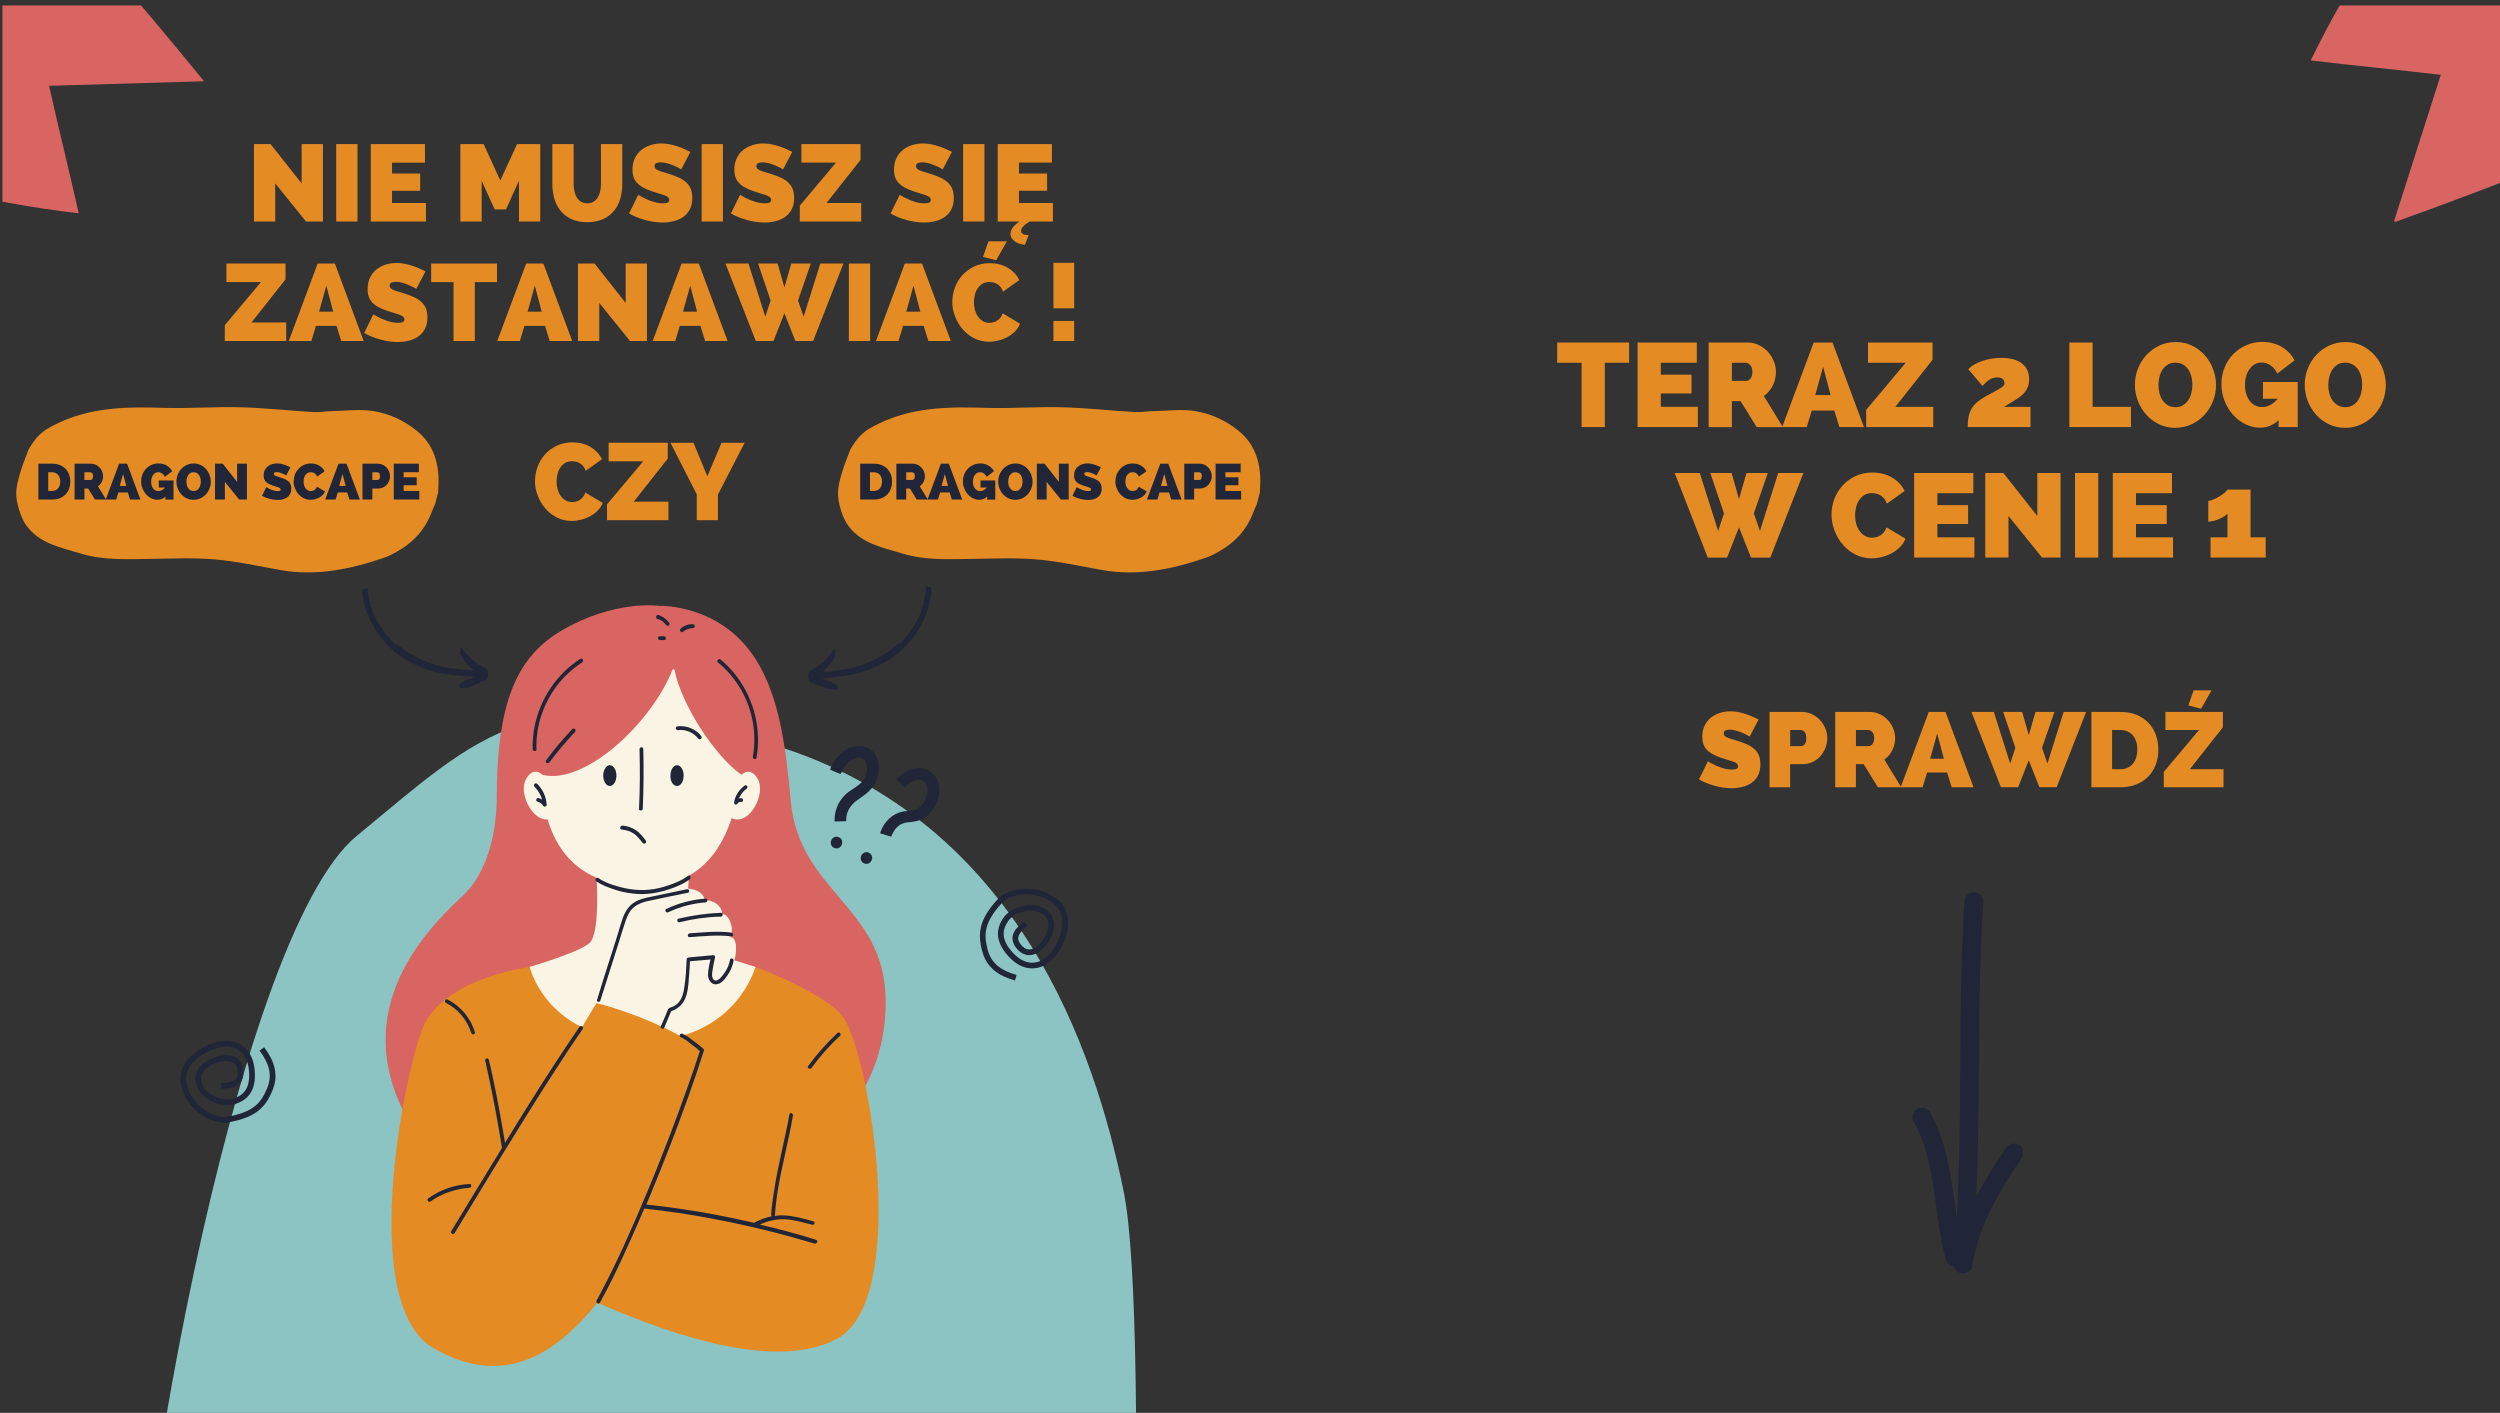 <?xml version="1.0" encoding="UTF-8"?>
<svg id="Layer_1" data-name="Layer 1" xmlns="http://www.w3.org/2000/svg" xmlns:xlink="http://www.w3.org/1999/xlink" viewBox="0 0 1215.91 687.17">
  <rect x="0" y="0" width="1215.91" height="687.17" fill="#333333" stroke="none"/>
  <defs>
    <style>
      .cls-1 {
        fill: #d86561;
      }

      .cls-1, .cls-2, .cls-3, .cls-4, .cls-5, .cls-6 {
        stroke-width: 0px;
      }

      .cls-2 {
        fill: #8bc4c3;
      }

      .cls-7 {
        clip-path: url(#clippath-20);
      }

      .cls-8 {
        clip-path: url(#clippath-11);
      }

      .cls-9 {
        clip-path: url(#clippath-16);
      }

      .cls-3 {
        fill: #faf4e5;
      }

      .cls-10 {
        clip-path: url(#clippath-2);
      }

      .cls-11 {
        clip-path: url(#clippath-13);
      }

      .cls-12 {
        clip-path: url(#clippath-15);
      }

      .cls-13 {
        clip-path: url(#clippath-6);
      }

      .cls-4 {
        fill: none;
      }

      .cls-14 {
        clip-path: url(#clippath-7);
      }

      .cls-15 {
        clip-path: url(#clippath-21);
      }

      .cls-5 {
        fill: #e58b24;
      }

      .cls-16 {
        clip-path: url(#clippath-1);
      }

      .cls-17 {
        clip-path: url(#clippath-4);
      }

      .cls-18 {
        clip-path: url(#clippath-12);
      }

      .cls-19 {
        clip-path: url(#clippath-24);
      }

      .cls-20 {
        clip-path: url(#clippath-22);
      }

      .cls-6 {
        fill: #202637;
      }

      .cls-21 {
        clip-path: url(#clippath-9);
      }

      .cls-22 {
        clip-path: url(#clippath);
      }

      .cls-23 {
        clip-path: url(#clippath-19);
      }

      .cls-24 {
        clip-path: url(#clippath-3);
      }

      .cls-25 {
        clip-path: url(#clippath-8);
      }

      .cls-26 {
        clip-path: url(#clippath-18);
      }

      .cls-27 {
        clip-path: url(#clippath-14);
      }

      .cls-28 {
        clip-path: url(#clippath-17);
      }

      .cls-29 {
        clip-path: url(#clippath-5);
      }

      .cls-30 {
        clip-path: url(#clippath-10);
      }

      .cls-31 {
        clip-path: url(#clippath-23);
      }
    </style>
    <clipPath id="clippath">
      <rect class="cls-4" x="7.75" y="197.76" width="205.95" height="81.11"/>
    </clipPath>
    <clipPath id="clippath-1">
      <rect class="cls-4" x="407.43" y="197.76" width="206" height="81.11"/>
    </clipPath>
    <clipPath id="clippath-2">
      <rect class="cls-4" x="87.1" y="505.98" width="47.57" height="40.66"/>
    </clipPath>
    <clipPath id="clippath-3">
      <rect class="cls-4" x="87.58" y="505.82" width="46.61" height="40.28" transform="translate(-54.01 14.36) rotate(-5.96)"/>
    </clipPath>
    <clipPath id="clippath-4">
      <rect class="cls-4" x="87.58" y="505.82" width="46.61" height="40.28" transform="translate(-54.01 14.36) rotate(-5.96)"/>
    </clipPath>
    <clipPath id="clippath-5">
      <rect class="cls-4" x="476.09" y="431.55" width="43.73" height="46.04"/>
    </clipPath>
    <clipPath id="clippath-6">
      <rect class="cls-4" x="474.26" y="432.86" width="46.61" height="40.28" transform="translate(-175.2 465.97) rotate(-43.42)"/>
    </clipPath>
    <clipPath id="clippath-7">
      <rect class="cls-4" x="474.26" y="432.86" width="46.61" height="40.28" transform="translate(-175.2 465.97) rotate(-43.42)"/>
    </clipPath>
    <clipPath id="clippath-8">
      <rect class="cls-4" x="1.17" y="2.66" width="98.21" height="165.14"/>
    </clipPath>
    <clipPath id="clippath-9">
      <rect class="cls-4" x="1100.06" y="2.66" width="115.85" height="109.72"/>
    </clipPath>
    <clipPath id="clippath-10">
      <rect class="cls-4" x="1091.64" y="-129.5" width="246.29" height="248.59" transform="translate(816.2 1142.34) rotate(-70.6)"/>
    </clipPath>
    <clipPath id="clippath-11">
      <rect class="cls-4" x="1091.64" y="-129.5" width="246.29" height="248.59" transform="translate(816.2 1142.34) rotate(-70.6)"/>
    </clipPath>
    <clipPath id="clippath-12">
      <rect class="cls-4" x="176.1" y="285.78" width="61.38" height="49.1"/>
    </clipPath>
    <clipPath id="clippath-13">
      <rect class="cls-4" x="193.35" y="275.79" width="21.29" height="75.38" transform="translate(-169.71 328.51) rotate(-59.25)"/>
    </clipPath>
    <clipPath id="clippath-14">
      <rect class="cls-4" x="193.35" y="275.79" width="21.29" height="75.38" transform="translate(-169.71 328.51) rotate(-59.25)"/>
    </clipPath>
    <clipPath id="clippath-15">
      <rect class="cls-4" x="181.47" y="298.82" width=".77" height=".77"/>
    </clipPath>
    <clipPath id="clippath-16">
      <rect class="cls-4" x="193.35" y="275.79" width="21.29" height="75.38" transform="translate(-169.71 328.51) rotate(-59.25)"/>
    </clipPath>
    <clipPath id="clippath-17">
      <rect class="cls-4" x="193.35" y="275.79" width="21.29" height="75.38" transform="translate(-169.71 328.51) rotate(-59.25)"/>
    </clipPath>
    <clipPath id="clippath-18">
      <rect class="cls-4" x="392.46" y="285.01" width="60.61" height="50.64"/>
    </clipPath>
    <clipPath id="clippath-19">
      <rect class="cls-4" x="388.46" y="302.76" width="75.38" height="21.29" transform="translate(-101.7 278.79) rotate(-32.58)"/>
    </clipPath>
    <clipPath id="clippath-20">
      <rect class="cls-4" x="388.3" y="302.86" width="75.38" height="21.29" transform="translate(-101.78 278.72) rotate(-32.58)"/>
    </clipPath>
    <clipPath id="clippath-21">
      <rect class="cls-4" x="446.94" y="298.05" width=".77" height=".77"/>
    </clipPath>
    <clipPath id="clippath-22">
      <rect class="cls-4" x="388.46" y="302.76" width="75.38" height="21.29" transform="translate(-101.7 278.79) rotate(-32.58)"/>
    </clipPath>
    <clipPath id="clippath-23">
      <rect class="cls-4" x="388.3" y="302.86" width="75.38" height="21.29" transform="translate(-101.78 278.72) rotate(-32.58)"/>
    </clipPath>
    <clipPath id="clippath-24">
      <rect class="cls-4" x="930.16" y="433.78" width="53.71" height="185.65"/>
    </clipPath>
  </defs>
  <path class="cls-2" d="m69.25,981.41s27.76,14.08,164.46,16.31c136.7,2.24,229.32-4.6,264.05-8.16,34.73-3.55,48.68-8.16,48.68-8.16,0,0,13.95-334.44,0-402.32-13.95-67.89-50.92-179.58-169.06-216.42-118.14-36.84-143.67-5.39-203.79,43.81-60.12,49.21-113.54,361.54-111.17,456.66s6.84,118.28,6.84,118.28h-.01Z"/>
  <path class="cls-1" d="m401.11,551.8l-88.34,14.43s-81.81,29.49-110.55-15.17c-36.03-56.02,3.21-97.11,22.7-115.24,16.53-15.42,16.53-43.18,16.66-46.39,0-42.81,7.28-68.48,31.21-82.54,26.16-15.42,47.63-12.22,47.63-12.22,0,0,29.74-1.23,47.01,25.79,11.72,18.38,14.81,43.18,17.15,68.97,3.95,44.17,45.28,51.33,46.15,95.99.99,45.53-29.61,66.38-29.61,66.38h-.01Zm0,0l-88.34,14.43s-81.81,29.49-110.55-15.17c-36.03-56.02,3.21-97.11,22.7-115.24,16.53-15.42,16.53-43.18,16.66-46.39,0-42.81,7.28-68.48,31.21-82.54,26.16-15.42,47.63-12.22,47.63-12.22,0,0,29.74-1.23,47.01,25.79,11.72,18.38,14.81,43.18,17.15,68.97,3.95,44.17,45.28,51.33,46.15,95.99.99,45.53-29.61,66.38-29.61,66.38h-.01Z"/>
  <path class="cls-5" d="m308.94,481.6c31.34,8.64,58.48-11.35,58.48-11.35,0,0,35.29,13.2,43.06,25.05,12.83,19.74,32.08,137.08-3.58,155.96-32.45,17.15-89.82-6.17-116.35-17.64-19.86,24.43-45.04,42.07-79.71,22.09-39.11-22.7-11.6-146.83-3.33-159.78,13.57-21.22,49.97-25.54,49.97-25.54,0,0,19.99,2.59,51.45,11.23v-.02Zm0,0c31.34,8.64,58.48-11.35,58.48-11.35,0,0,35.29,13.2,43.06,25.05,12.83,19.74,32.08,137.08-3.58,155.96-32.45,17.15-89.82-6.17-116.35-17.64-19.86,24.43-45.04,42.07-79.71,22.09-39.11-22.7-11.6-146.83-3.33-159.78,13.57-21.22,49.97-25.54,49.97-25.54,0,0,19.99,2.59,51.45,11.23v-.02Z"/>
  <path class="cls-3" d="m357.18,467.04c5.55,1.85,10.24,3.21,10.24,3.21,0,0-6.79,25.66-36.4,33.68-21.72-11.72-40.96-16.04-40.96-16.04l-7.03,11.72c-20.97-10.24-25.42-29.37-25.42-29.37,0,0,23.44-6.79,28.99-11.47,4.94-4.2,3.82-27.02,3.58-31.83-14.07-6.05-20.73-17.77-23.81-28.38-7.77.62-14.19-13.2-10.61-19.5,3.82-6.79,8.02-2.22,8.02-2.22,20.73,5.18,53.18-25.42,63.3-51.08.25-.49.87-.37.99.12,3.45,17.03,19.49,41.7,32.57,50.96,0,0,4.2-4.56,8.02,2.22s-3.82,22.58-12.58,19c0-.37,0-.74.12-1.11-4.2,13.08-10.86,23.32-21.47,29.12h.25s-.12,2.59-.25,6.17c1.97.12,7.03.86,8.14,5.55,6.05.25,8.64,4.32,8.27,6.79,4.07-.25,6.29,9.13,3.82,11.23,3.7-.37,3.46,7.28,2.22,11.23h0Zm0,0c5.55,1.85,10.24,3.21,10.24,3.21,0,0-6.79,25.66-36.4,33.68-21.72-11.72-40.96-16.04-40.96-16.04l-7.03,11.72c-20.97-10.24-25.42-29.37-25.42-29.37,0,0,23.44-6.79,28.99-11.47,4.94-4.2,3.82-27.02,3.58-31.83-14.07-6.05-20.73-17.77-23.81-28.38-7.77.62-14.19-13.2-10.61-19.5,3.82-6.79,8.02-2.22,8.02-2.22,20.73,5.18,53.18-25.42,63.3-51.08.25-.49.87-.37.99.12,3.45,17.03,19.49,41.7,32.57,50.96,0,0,4.2-4.56,8.02,2.22s-3.82,22.58-12.58,19c0-.37,0-.74.12-1.11-4.2,13.08-10.86,23.32-21.47,29.12h.25s-.12,2.59-.25,6.17c1.97.12,7.03.86,8.14,5.55,6.05.25,8.64,4.32,8.27,6.79,4.07-.25,6.29,9.13,3.82,11.23,3.7-.37,3.46,7.28,2.22,11.23h0Z"/>
  <path class="cls-6" d="m293.39,377.21c0-2.72,1.48-5.06,3.21-5.06s3.21,2.22,3.21,5.06-1.48,5.06-3.21,5.06-3.21-2.22-3.21-5.06Zm35.9,5.06c1.85,0,3.21-2.22,3.21-5.06s-1.48-5.06-3.21-5.06-3.21,2.22-3.21,5.06c-.12,2.84,1.36,5.06,3.21,5.06Zm-16.65,11.1c.37-9.62.49-19.37.25-29,0-1.23-1.85-1.23-1.85,0,.25,9.62.25,19.37-.25,29-.12,1.11,1.73,1.11,1.85,0Zm-10.12,10.12c2.1.25,4.07.74,5.8,1.98,1.73,1.23,2.96,2.96,4.32,4.56.37.37.99.37,1.36,0s.37-.86,0-1.35c-1.48-1.85-2.84-3.7-4.81-4.94-1.98-1.36-4.2-1.98-6.54-2.22-.49,0-.99.49-.99.99-.12.62.37.99.86.99h0Zm5.18,31.09c6.54.86,13.08-.37,19.25-2.59,2.96-1.11,5.92-2.34,8.51-4.32.99-.74,0-2.34-.99-1.6-2.09,1.6-4.56,2.72-7.03,3.7-2.96,1.11-6.05,2.1-9.13,2.59-6.29,1.11-12.58.37-18.63-1.48-2.96-.86-6.05-1.98-8.64-3.82-.99-.62-1.97.99-.99,1.6,2.34,1.6,5.06,2.71,7.65,3.58,3.33,1.23,6.66,1.97,10,2.34h0Zm-15.67,51.95c3.21-10,6.29-19.99,9.5-29.98.74-2.47,1.48-4.94,2.34-7.4.62-2.1,1.36-4.07,2.59-5.92,2.47-3.58,6.79-4.69,10.74-5.43,5.8-1.23,11.6-2.47,17.4-3.58,1.11-.25.61-1.97-.49-1.73-5.3,1.11-10.61,2.22-15.92,3.33-4.19.86-8.76,1.6-11.84,4.81-3.21,3.33-4.2,8.27-5.55,12.58-1.61,5.18-3.21,10.36-4.94,15.55-1.85,5.8-3.7,11.6-5.43,17.4-.61,1.11,1.23,1.6,1.61.37h0Zm32.94-42.82c5.68-2.71,11.85-4.32,18.14-4.81,1.23-.12,1.23-1.98,0-1.85-6.66.49-13.08,2.22-19.12,5.06-.99.49,0,2.1.99,1.6h0Zm25.66.25c-6.91.25-13.82,1.23-20.6,2.84-1.11.25-.61,2.1.49,1.73,6.54-1.6,13.32-2.59,20.11-2.72,1.11,0,1.11-1.85,0-1.85Zm-15.17,9.99c-1.23.12-1.23,1.98,0,1.85,6.79-.49,13.57-1.23,20.23-.37,1.23.12,1.11-1.73,0-1.85-6.66-.86-13.57-.12-20.23.37Zm12.83,24.8c2.47-.12,4.32-2.59,5.55-4.44,1.48-2.1,2.47-4.44,2.96-7.03.25-1.11-1.6-1.6-1.73-.49-.37,1.97-1.11,3.95-2.22,5.67-.99,1.48-2.34,3.58-4.07,4.32-.86.37-1.73-.12-2.1-.86-.49-.99-.37-2.22-.25-3.21.37-2.34.74-4.69,1.36-7.03.12-.49-.25-1.23-.87-1.11-4.07.37-8.02.74-12.09,1.11-.25,0-.37.12-.49.25l-.12.12c-.12.12-.25.37-.25.62-.25,4.44-.37,8.88-1.11,13.32-.37,2.84-1.11,5.8-3.08,7.89-1.11,1.11-2.47,1.85-3.95,2.22-.25.13-.49.25-.62.49-.12.12-.37.25-.37.49-1.11,2.72-2.22,5.43-3.45,8.14-.25.49.25.99.61,1.11.49.13.99-.12,1.11-.61,1.11-2.59,2.22-5.31,3.33-7.9,2.84-.99,5.18-2.84,6.54-5.55,1.61-3.33,1.85-7.28,2.1-10.98.25-2.59.37-5.18.49-7.77,3.33-.25,6.66-.62,10-.86-.62,2.47-1.11,4.93-1.23,7.4,0,1.97,1.23,4.81,3.95,4.69h0Zm-131.4,9.01c5.92,2.96,10.36,8.39,12.34,14.68.37,1.11,2.1.62,1.73-.49-2.09-6.79-6.91-12.59-13.2-15.79-.99-.62-1.97.99-.86,1.6h0Zm64.9,11.72c-8.51,12.46-16.78,25.17-24.8,38-3.82,6.17-7.65,12.22-11.35,18.38-1.73-10.36-3.58-20.85-5.8-31.09-.62-3.08-1.36-6.29-2.1-9.38-.25-1.11-2.1-.62-1.73.49,2.47,10.98,4.69,21.96,6.54,32.94.49,3.09,1.11,6.29,1.6,9.5-3.95,6.42-7.89,12.96-11.84,19.37-4.32,7.03-8.51,14.07-12.83,21.1-.62.99.99,1.97,1.6.99,7.9-12.96,15.67-25.91,23.57-38.74,8.27-13.45,16.53-26.77,25.05-39.97,4.44-6.91,9.01-13.82,13.7-20.6.74-1.11-.86-1.98-1.6-.99h-.01Zm-53.55,76.37c-7.16.37-14.07,2.84-19.86,6.91-.99.62,0,2.34.99,1.6,5.55-3.95,12.22-6.17,19-6.66,1.11-.12,1.11-1.98-.12-1.85h-.01Zm168.66,27.14c-9.01-2.84-18.26-5.3-27.39-7.4,3.82-1.73,7.9-2.72,12.22-2.59,4.56.25,9.01,1.6,13.32,2.71,1.11.25,1.6-1.48.49-1.73-4.57-1.23-9.25-2.59-14.07-2.84-1.6-.12-3.33,0-4.81.25.12-.12.25-.37.25-.49.86-13.32,4.32-26.28,7.03-39.36.62-2.96,1.23-5.92,1.73-9.01.25-1.11-1.6-1.73-1.73-.49-.99,5.8-2.34,11.6-3.58,17.28-1.48,6.79-2.96,13.57-3.95,20.36-.62,3.7-1.11,7.4-1.36,11.1,0,.37.12.61.37.74-3.08.61-5.92,1.73-8.76,3.21-.74-.12-1.36-.37-2.1-.49-10.86-2.47-21.71-4.56-32.7-6.17-5.8-.86-11.72-1.6-17.52-2.22.25-.62.49-1.23.86-1.98,3.7-8.88,7.28-17.77,10.74-26.77,3.21-8.14,6.17-16.29,9.13-24.56,2.34-6.54,4.56-13.08,6.66-19.62.25-.62.37-1.36.62-1.98.12-.25,0-.74-.25-.86-1.23-1.11-2.59-2.1-3.82-3.08-1.98-1.48-4.07-3.21-6.29-4.2-1.11-.49-1.98,1.11-.99,1.6,2.22.99,4.19,2.59,6.05,4.07,1.11.86,2.22,1.73,3.33,2.71-1.97,6.05-3.95,12.09-6.17,18.14-2.84,8.02-5.8,16.04-8.88,24.06-3.46,8.88-6.91,17.77-10.61,26.53-3.7,8.88-7.53,17.64-11.48,26.4-3.7,8.02-7.53,15.92-11.72,23.69-.49.86-.86,1.73-1.36,2.59-.62.99.99,1.97,1.6.99,4.2-7.53,8.02-15.3,11.6-23.2,3.46-7.53,6.79-15.05,10-22.58,10.86,1.23,21.71,2.71,32.45,4.81,10.86,1.98,21.59,4.44,32.33,7.16,6.05,1.6,12.09,3.33,18.01,5.06,1.36.25,1.85-1.6.74-1.85h.01Zm10.37-100.56c-5.18,4.94-10,10.24-14.19,16.04-.74.99.86,1.85,1.6.99,4.07-5.67,8.76-10.98,13.94-15.67.74-.86-.49-2.22-1.35-1.36h0Zm-77.61-147.32c3.82-.49,7.65,1.11,9.99,4.19.37.37.99.37,1.36,0s.37-.86,0-1.36c-2.59-3.33-7.03-5.18-11.35-4.69-.49,0-.99.37-.99.99.12.37.49.99.99.87h0Zm-69.71,27.51c1.73,1.73,3.08,3.95,3.7,6.29-.49-.37-1.11-.62-1.73-.74-1.11-.25-1.61,1.48-.49,1.73,1.11.25,2.1.99,2.72,1.98.49.74,1.73.49,1.73-.49-.25-3.82-1.85-7.4-4.56-10.12-.99-.86-2.22.49-1.36,1.36h-.01Zm103.15.99c.37-.25.62-.86.37-1.23-.25-.37-.86-.62-1.23-.37-2.71,1.98-4.69,4.94-5.18,8.14-.12.49.12.87.49,1.11.37.12.99,0,1.11-.37.25-.37.37-.49.74-.74.25-.12.62-.25.87-.12.49.12.99-.12,1.11-.62.12-.49-.12-1.11-.62-1.11-.49-.12-.86,0-1.36,0,.87-1.85,2.1-3.58,3.7-4.69h0Zm-80.82-63.17c-11.47,7.28-19.49,19.37-22.21,32.58-.74,3.7-1.11,7.53-.99,11.35,0,1.23,1.85,1.23,1.85,0-.49-12.95,4.69-25.91,13.7-35.29,2.59-2.59,5.43-4.94,8.51-6.91.99-.74.13-2.34-.86-1.73h0Zm-15.05,50.34c3.82-5.18,8.02-10.12,12.46-14.81.86-.86-.49-2.22-1.36-1.36-4.56,4.81-8.76,9.87-12.71,15.18-.74.99.86,1.97,1.6.99h0Zm99.57-13.94c.25,3.7,0,7.53-.61,11.23-.25,1.11,1.6,1.6,1.73.49,2.47-13.7-1.11-28.13-9.38-39.24-2.34-3.08-4.94-6.05-8.02-8.51-.86-.74-2.22.49-1.36,1.36,10.49,8.51,16.9,21.35,17.64,34.67h0Zm-47.01-55.77c.13,0,.25.12.37.12h.37s.13,0,.13.12c.12,0,.25.12.37.12.37.25.86.49,1.23.74,0,0,.12,0,.12.13l.25.25.49.49.49.49c.12.13.12.25.25.25l.12.12c-.12-.12,0,0,0,0,.25.37.86.62,1.23.37.37-.25.62-.86.37-1.23-1.36-1.85-3.21-3.21-5.3-3.95-.49-.12-.99.12-1.11.62-.13.74.12,1.23.61,1.36h.01Zm12.46,6.17c.09-.08.17-.16.25-.25.12-.13.12-.12.25-.12.25-.12.37-.25.62-.37.12-.12.37-.25.49-.25,0,0,.37-.12.12-.12.12,0,.25-.12.37-.12.99-.37,1.6-.49,2.59-.49.49,0,.99-.37.99-.99,0-.49-.37-.86-.99-.99-2.22,0-4.32.74-5.92,2.22-.37.37-.37.99,0,1.36.37.49.86.49,1.23.12h0Zm-9.37,2.22h-1.98c-.25,0-.49.13-.62.25s-.25.37-.25.62c0,.49.37.99.99.99h1.98c.25,0,.49-.12.62-.25.12-.13.25-.37.25-.62,0-.49-.37-.99-.99-.99Z"/>
  <path class="cls-6" d="m424.18,416.94c.12.99-.37,2.1-1.23,2.72-.37.25-.86.49-1.23.49-.49,0-.99,0-1.48-.25-.99-.37-1.48-1.23-1.6-2.22s.37-2.1,1.23-2.72,1.85-.62,2.71-.25c.87.37,1.48,1.23,1.61,2.22h0Zm-16.16-9.75c-.99-.37-1.98-.37-2.72.25-.86.62-1.36,1.6-1.23,2.72.12.99.74,1.85,1.6,2.22.49.25.99.25,1.48.25s.87-.25,1.23-.49c.86-.62,1.36-1.6,1.23-2.71,0-.99-.62-1.85-1.6-2.22v-.02Zm48.36-26.53c-.99-3.21-3.21-5.55-6.41-6.66-4.32-1.48-9.25.25-13.45,4.57-.12.25-.37.37-.49.61l3.7,3.83c.37-.13.62-.37.86-.62,1.98-1.98,4.44-3.21,6.42-3.21,1.11,0,2.1.49,2.84,1.36,2.22,2.59,1.23,6.91-.62,9.75-.74,1.23-2.1,2.71-3.95,3.45-1.11.37-2.22.49-3.58.62-.86.12-1.73.25-2.71.37-4.81.99-8.88,4.69-10.74,9.87-.12.25-.12.49-.12.74l5.3,1.6c0-.12.12-.12.12-.25.74-1.98,1.85-3.7,3.33-4.94,1.23-.99,2.72-1.6,5.06-1.85h.37c1.98-.25,3.95-.49,5.92-1.36,1.73-.86,3.33-2.1,4.69-3.82,3.33-3.7,4.69-9.63,3.45-14.07h0Zm-30.35-13.2c-1.98-3.58-6.17-5.3-10.49-4.44-4.69.99-8.88,4.69-11.48,10.36-.12.37-.25.62-.25.99l4.94,2.1c.12-.25.37-.49.49-.74,1.73-3.7,5.18-7.9,9.25-7.16,1.11.12,1.85.62,2.34,1.48.86,1.48,1.11,3.82.49,6.17-.49,1.98-1.6,3.7-3.08,5.06-.87.74-1.98,1.48-3.09,2.22-.86.62-1.85,1.23-2.71,1.85-4.2,3.33-6.54,8.14-6.54,13.45,0,.25,0,.49.12.74l5.43-.12c.12-.25.12-.62.12-.86,0-4.81,3.21-8.02,6.05-9.87,3.82-2.59,7.03-5.06,8.76-9.37,1.6-4.32,1.48-8.64-.37-11.85h.02Z"/>
  <g class="cls-22">
    <path class="cls-5" d="m211.61,245.17c-.56,1.28-1.17,2.51-1.64,3.82-3.39,9.1-9.43,15.12-16.96,19.34-1.91,1.08-3.86,2.11-5.86,2.81-16.82,5.86-33.71,9.12-50.74,6.11-10.62-1.89-21.18-4.25-31.94-5.17-10.42-.9-21.07-.38-31.63-.25-11.28.16-22.57.72-33.38-2.56-9.97-3.03-20.42-4.83-26.89-14.04-2.51-3.57-4.67-10.67-4.69-15.21-.02-4.9,2.63-12.92,6.04-21.43,3.86-6.65,6.81-9.01,12.2-11.77,17.39-8.92,35.4-9.03,53.75-8.45,12.26.38,24.66-.63,36.95-.29,11.91.31,23.7,1.64,35.58,2.34,2.92.18,5.91-.4,8.87-.47,6.74-.13,13.64-1.05,20.17-.04,7.75,1.19,15.05,4.56,21.34,9.66,8.06,6.51,11.23,16.11,10.4,27.83-.04.7-.04,1.39-.07,2.09-.52,1.91-1.01,3.8-1.5,5.68h0Z"/>
  </g>
  <g class="cls-16">
    <path class="cls-5" d="m611.29,245.17c-.56,1.28-1.17,2.51-1.64,3.82-3.39,9.1-9.43,15.12-16.96,19.34-1.91,1.08-3.87,2.11-5.87,2.81-16.82,5.86-33.71,9.12-50.74,6.11-10.62-1.89-21.18-4.25-31.94-5.17-10.42-.9-21.07-.38-31.63-.25-11.27.16-22.57.72-33.38-2.56-9.97-3.03-20.42-4.83-26.89-14.04-2.52-3.57-4.67-10.67-4.7-15.21-.02-4.9,2.63-12.92,6.04-21.43,3.86-6.65,6.81-9.01,12.2-11.77,17.39-8.92,35.4-9.03,53.75-8.45,12.26.38,24.66-.63,36.95-.29,11.9.31,23.69,1.64,35.58,2.34,2.92.18,5.91-.4,8.87-.47,6.74-.13,13.63-1.05,20.17-.04,7.75,1.19,15.05,4.56,21.34,9.66,8.06,6.51,11.23,16.11,10.4,27.83-.04.7-.04,1.39-.07,2.09-.52,1.91-1.01,3.8-1.5,5.68h.02Z"/>
  </g>
  <g class="cls-10">
    <g class="cls-24">
      <g class="cls-17">
        <path class="cls-6" d="m133.9,521.52c.32,3.05-.19,6.06-1.52,9.18-1.92,4.47-3.96,7.34-6.81,9.58-3.31,2.6-7.79,4.35-14.11,5.52-4.32.8-9.6-.72-14.14-4.08-4.87-3.59-8.18-8.65-9.3-14.25-.78-3.85.04-7.53,2.41-10.91,2.35-3.36,5.74-5.66,8.16-6.99,2.87-1.58,6.01-2.71,8.6-3.1,4.41-.67,8.32.23,11.28,2.6,3.16,2.52,5.04,6.58,5.43,11.74.37,4.94-.46,8.71-2.57,11.53-1.67,2.23-4.12,3.8-7.5,4.8-2.66.79-7.85.24-11.95-2.04-3.33-1.85-5.57-4.6-6.49-7.93-.69-2.51-.43-4.84.79-6.91,1.06-1.8,2.82-3.35,5.22-4.61,1.68-.87,3.45-1.53,5.29-1.98,3.58-.87,6.75-.4,8.9,1.31,1.3,1.03,2.84,3.04,2.8,6.74-.03,3.19-1.34,5.41-3.9,6.61-2.02.94-4.46,1.06-6.42,1.16l-.39.02-.14-2.78.39-.02c1.8-.08,3.85-.18,5.37-.89,2.01-.95,2.29-2.7,2.3-4.13.02-2.06-.57-3.59-1.75-4.53-1.45-1.15-3.82-1.44-6.52-.79-4.86,1.18-7.72,3.51-8.77,5.3-.84,1.41-1,2.97-.51,4.75.73,2.64,2.46,4.74,5.17,6.24,2.31,1.28,7.01,2.63,9.81,1.8,2.82-.83,4.75-2.04,6.06-3.8,1.68-2.25,2.34-5.41,2.02-9.65-.33-4.37-1.85-7.75-4.39-9.78-2.35-1.87-5.51-2.57-9.14-2.02-4.01.61-11.28,3.78-14.9,8.95-1.92,2.74-2.58,5.69-1.96,8.76,1,4.92,3.92,9.38,8.24,12.57,3.93,2.89,8.41,4.23,11.99,3.58,5.86-1.08,9.96-2.66,12.89-4.98,2.47-1.94,4.25-4.48,5.97-8.5,1.4-3.26,1.74-6.38,1.02-9.54-.64-2.83-2.14-5.78-4.59-9.05l2.22-1.67c2.7,3.58,4.36,6.88,5.08,10.11.15.69.27,1.38.34,2.08h.02Z"/>
      </g>
    </g>
  </g>
  <g class="cls-29">
    <g class="cls-13">
      <g class="cls-14">
        <path class="cls-6" d="m481.99,470.49c-2.1-2.22-3.54-4.93-4.38-8.21-1.2-4.72-1.32-8.23-.43-11.75,1.04-4.07,3.53-8.19,7.84-12.96,2.94-3.26,8.06-5.27,13.7-5.37,6.05-.11,11.75,1.9,16.05,5.65,2.96,2.58,4.55,5.99,4.73,10.12.17,4.1-1.11,7.98-2.23,10.52-1.32,3-3.12,5.81-4.95,7.7-3.09,3.21-6.74,4.87-10.53,4.8-4.04-.08-8-2.15-11.45-6.02-3.31-3.7-4.93-7.2-4.98-10.71-.03-2.79.96-5.53,3.04-8.37,1.63-2.24,6.09-4.97,10.72-5.65,3.77-.55,7.22.26,9.98,2.35,2.08,1.57,3.28,3.58,3.57,5.96.25,2.07-.19,4.38-1.34,6.84-.81,1.71-1.81,3.31-3,4.78-2.32,2.87-5.11,4.42-7.86,4.38-1.66-.03-4.11-.69-6.32-3.64-1.92-2.55-2.23-5.11-.93-7.62,1.02-1.98,2.9-3.56,4.39-4.82l.3-.25,1.8,2.12-.3.25c-1.38,1.17-2.95,2.49-3.72,3.98-1.02,1.98-.17,3.54.68,4.68,1.24,1.65,2.63,2.5,4.15,2.53,1.85.03,3.91-1.18,5.65-3.34,3.14-3.89,3.99-7.48,3.74-9.54-.2-1.63-1.01-2.97-2.49-4.08-2.18-1.65-4.84-2.26-7.9-1.81-2.62.39-7.16,2.18-8.88,4.54-1.73,2.38-2.53,4.51-2.5,6.7.03,2.81,1.43,5.72,4.26,8.89,2.92,3.27,6.18,5.03,9.43,5.09,3,.06,5.93-1.31,8.48-3.95,2.81-2.92,6.66-9.86,6.39-16.17-.14-3.34-1.41-6.08-3.78-8.15-3.78-3.3-8.82-5.06-14.18-4.97-4.88.09-9.25,1.75-11.69,4.45-3.99,4.42-6.28,8.17-7.2,11.79-.78,3.04-.65,6.14.43,10.38.87,3.43,2.5,6.11,4.99,8.19,2.23,1.86,5.22,3.29,9.15,4.39l-.74,2.68c-4.32-1.2-7.65-2.81-10.18-4.93-.54-.45-1.05-.93-1.53-1.44h.02Z"/>
      </g>
    </g>
  </g>
  <g class="cls-25">
    <path class="cls-1" d="m-146.62,51.46c25.74-3.27,51.4-6.81,77.32-8.14-3.63-19.46-8.31-38.66-13.89-57.68,22.3,1.86,45.29,4.95,67.15,9.47,3.01-25.21,7.52-50.69,10.62-75.9C30.76-41.87,65.7-1.71,99.23,39.52c-24.77.71-50.6,1.5-75.37,2.21,4.6,20.52,9.82,41.4,14.42,62.02-22.74-2.65-45.29-6.81-67.59-12.21-1.32,24.68-2.3,51.57-3.63,76.26-36.62-38.84-75.02-79.44-113.68-116.33h0Z"/>
  </g>
  <g class="cls-21">
    <g class="cls-30">
      <g class="cls-8">
        <path class="cls-1" d="m1234.58-127.63c-5.47,25.37-10.65,50.74-18.01,75.63,19.56,3.05,39.23,5,59.02,6.06-9.16,20.41-19.72,41.08-31.24,60.19,22.78,11.22,45.31,23.93,68.07,35.23-48.74,21.2-98.23,40.81-148.25,58.74,7.56-23.6,15.39-48.23,22.95-71.82-20.89-2.48-42.31-4.5-63.28-7,10.06-20.56,21.47-40.46,33.97-59.69-22.84-9.45-47.88-19.3-70.72-28.76,48.8-21.64,99.85-44.36,147.49-68.57h0Z"/>
      </g>
    </g>
  </g>
  <g class="cls-18">
    <g class="cls-11">
      <g class="cls-27">
        <path class="cls-6" d="m177.76,286.19c-.06.03-.09.07-.1.14-.22.07-.44-.22-.66.02-.69.17-.79.72-.79,1.31,0,1.66.27,3.28.64,4.89,1.32,5.76,3.79,10.98,7.2,15.81,5.96,8.44,14.03,13.92,23.66,17.26,4.46,1.55,9.11,2.29,13.8,2.81,2.75.31,5.52.45,8.28.66.1-.04.2-.07.31-.11.11.06.25.09.31.18h0c.05.07-.05.14-.15.13-.91.59-1.92.97-2.95,1.29-.7.22-1.37.49-1.94.96-1.52.47-2.19,1.53-1.94,2.96,3.12.53,5.87-.56,8.57-1.9,1-.5,2.04-.93,3.07-1.37,2.46-1.06,2.05-1.05,2.32-3.21.06-.49,0-.98-.09-1.46-.04-.18-.09-.34-.25-.44.04-.55-.36-.8-.76-1.02-1.19-.65-2.39-1.28-3.58-1.92-.16-.28-.44-.39-.73-.49-.15-.29-.44-.39-.71-.51-.07-.22-.3-.28-.46-.41-2.17-1.74-4.11-3.7-5.71-5.98-.12-.17-.25-.33-.38-.5-.15-.2-.32-.43-.59-.34-.2.07-.32.35-.28.53.15.8-.21,1.56-.13,2.34.04.35.21.65.4.96,1.4,2.37,3.19,4.43,5.18,6.31.18.17.39.31.52.51.16.23,0,.38-.22.48-.22-.17-.45-.18-.68-.03-.23-.12-.47-.21-.72-.04-.04-.06-.08-.07-.13-.02-.22-.12-.44-.19-.68-.05-.16-.05-.33-.12-.5-.13-1.87-.2-3.75-.37-5.62-.59-1.7-.2-3.38-.46-5.08-.69-.44-.12-.87-.25-1.31-.34-4.29-.97-8.39-2.45-12.26-4.53-1.38-.74-2.75-1.53-4.11-2.3-.17-.3-.47-.4-.76-.5-.16-.29-.44-.39-.72-.49-.13-.28-.41-.36-.66-.48-.07-.2-.22-.28-.41-.32-.03-.07-.08-.1-.16-.1-.08-.22-.29-.28-.45-.42-.77-.65-1.64-1.17-2.33-1.91-.12.02-.38-.09-.16.22.15.2.13.27.04.29-.07.01-.19,0-.28-.01-2.35-2.13-4.41-4.53-6.32-7.06-.16-.25-.31-.5-.47-.75-.93-1.5-1.86-3-2.78-4.5,0-.07,0-.13-.04-.18-.03-.04-.06-.06-.1-.09,0-.12-.04-.21-.14-.26.02-.12-.03-.21-.14-.26.02-.12-.03-.21-.13-.27.02-.12-.02-.21-.13-.27.02-.12-.02-.21-.13-.27h0c.03-.12-.02-.21-.12-.26h0c-.03-.1-.07-.18-.12-.27h0c.03-.13,0-.22-.12-.27h0c.03-.13,0-.22-.12-.27h0c.03-.12,0-.21-.12-.27h0c.03-.12,0-.21-.12-.27h0c.03-.13,0-.22-.12-.28-.32-.86-.63-1.72-.95-2.58-.31-.4-.39-.88-.53-1.34.04-.04.08-.07.13-.09.07-.03.15-.03.23,0-.07-.36-.12-.72-.35-1.02-.08-.09-.14-.18-.16-.3.05.1.11.2.16.3,0-.12,0-.23-.13-.28.06-.17.02-.32-.09-.47.04-.11.03-.2-.08-.27,0-.12,0-.23-.1-.31.02-.06,0-.11-.03-.16,0-.36-.09-.7-.25-1.02-.02-.25-.03-.51-.18-.73.05-.17-.02-.31-.08-.46-.07-1-.34-1.99-.22-3.05-.36.13-.68-.13-.93.16l-.08-.03Zm50.21,40h0Zm-46.9-27.53s0,.04,0,.07h0s-.02-.05-.02-.07h.02,0Zm1.94,2.66h-.05.05s0,0,0,0Zm-2.05-2.67s.06,0,.09.01c0,.02.02.04.02.05-.02-.04-.06-.06-.11-.07h0Zm.16.19l.03.06h0s-.02-.05-.03-.07h0Zm-3.84-10.81h0Zm.04.45h0s0,0,0,0Zm2.23,3.91h-.07s0-.03,0-.04c.02.01.04.03.05.04h.01Zm-.11-.78s-.02-.07,0-.12v.12Z"/>
      </g>
    </g>
  </g>
  <g class="cls-12">
    <g class="cls-9">
      <g class="cls-28">
        <path class="cls-6" d="m181.94,299.18c.04.09.08.18.12.26.02-.12-.02-.21-.12-.26Z"/>
      </g>
    </g>
  </g>
  <g class="cls-26">
    <g class="cls-23">
      <g class="cls-7">
        <path class="cls-6" d="m451.34,285.37c.06.02.1.07.11.13.22.06.44-.24.66,0,.7.15.81.69.83,1.28.05,1.66-.16,3.29-.48,4.91-1.14,5.8-3.43,11.09-6.69,16.03-5.69,8.63-13.58,14.36-23.1,18.01-4.41,1.69-9.04,2.58-13.71,3.25-2.74.4-5.5.62-8.25.92-.1-.03-.2-.07-.31-.1-.1.06-.24.1-.3.19h0c-.04.07.06.14.16.13.93.56,1.95.91,2.98,1.2.71.2,1.38.45,1.98.9,1.53.42,2.24,1.46,2.03,2.9-3.1.63-5.88-.37-8.62-1.62-1.02-.46-2.07-.86-3.11-1.27-2.5-.98-2.08-.98-2.42-3.13-.07-.48-.04-.98.04-1.46.03-.18.08-.34.24-.44-.06-.55.33-.81.73-1.04,1.17-.69,2.34-1.36,3.52-2.04.16-.28.43-.4.71-.51.15-.29.43-.4.7-.53.07-.22.28-.3.44-.43,2.11-1.81,3.99-3.83,5.51-6.16.12-.18.25-.34.37-.51.14-.2.31-.43.58-.35.21.06.33.33.3.52-.13.8.25,1.55.2,2.34-.02.35-.19.66-.36.97-1.33,2.42-3.05,4.53-4.98,6.48-.17.17-.38.32-.51.53-.15.24.02.38.24.47.22-.18.44-.19.68-.06.23-.12.46-.22.72-.07.04-.06.08-.07.13-.02.22-.13.43-.21.68-.07.16-.05.32-.13.49-.15,1.86-.26,3.73-.49,5.6-.77,1.69-.25,3.37-.56,5.05-.85.44-.13.87-.28,1.3-.39,4.25-1.11,8.31-2.72,12.11-4.92,1.36-.79,2.69-1.62,4.04-2.43.16-.3.46-.41.75-.52.15-.29.42-.4.7-.51.12-.29.4-.37.64-.5.06-.2.22-.28.4-.33.03-.07.08-.11.16-.11.07-.22.28-.29.43-.43.74-.68,1.6-1.22,2.27-1.99.11.02.38-.1.16.22-.14.21-.12.28-.03.29.07.01.19-.01.28-.02,2.28-2.21,4.27-4.67,6.09-7.26.15-.25.3-.51.44-.77l2.64-4.59c-.01-.07,0-.13.04-.19.02-.04.05-.07.1-.09-.02-.12.03-.21.13-.27-.02-.12.02-.21.13-.27-.02-.12.02-.21.13-.27-.02-.12.01-.21.12-.27-.03-.12.01-.21.12-.27h0c-.03-.12.01-.21.12-.27h0c.03-.1.07-.19.11-.27h0c-.03-.13,0-.22.11-.28h0c-.03-.13,0-.21.11-.28h0c-.03-.12,0-.21.11-.27h0c-.03-.12,0-.21.11-.28h0c-.03-.12,0-.22.11-.28.29-.87.58-1.74.87-2.61.29-.4.36-.89.49-1.35-.04-.04-.09-.07-.13-.08-.07-.03-.15-.03-.23,0,.06-.36.1-.73.32-1.04.07-.09.14-.18.16-.3-.05.1-.1.2-.16.3,0-.12,0-.23.13-.28-.07-.17-.03-.32.07-.47-.05-.11-.04-.2.07-.28-.02-.12,0-.23.09-.31-.02-.06-.01-.11.02-.16,0-.36.07-.7.22-1.03.01-.25.02-.51.16-.74-.05-.16.01-.31.07-.46.04-1.01.27-2,.12-3.06.36.11.67-.15.93.14l.03-.03Zm-48.91,41.59h0s0,0,0,0Zm46-29.02s0,.05-.01.07v-.02s.03-.04.03-.06h-.02Zm-1.85,2.72h.05-.05s0,0,0,0Zm1.96-2.74s-.06.01-.08.02c0,.02-.01.04-.02.05.02-.04.06-.06.11-.07h-.01Zm-.16.2s-.02.04-.02.07h0s.01-.05.02-.07Zm3.49-10.92h0s0,0,0,0h0Zm-.02.45h0s0,0,0,0Zm-2.1,3.98h.07s-.01-.03-.02-.04c-.01.01-.04.03-.05.04h0Zm.09-.79s.01-.07,0-.12v.12Z"/>
      </g>
    </g>
  </g>
  <g class="cls-15">
    <g class="cls-20">
      <g class="cls-31">
        <path class="cls-6" d="m447.57,298.49c-.04.09-.08.18-.11.27-.03-.12,0-.21.11-.27Z"/>
      </g>
    </g>
  </g>
  <path class="cls-5" d="m133.87,89.23v18.51h-10.35v-37.67h8.07l15.12,19.16v-19.16h10.35v37.67h-8.22l-14.96-18.51h0Z"/>
  <path class="cls-5" d="m163.52,107.74v-37.67h10.35v37.67h-10.35Z"/>
  <path class="cls-5" d="m207.17,98.73v9.02h-26.84v-37.67h26.36v9.02h-16.02v5.31h13.68v8.38h-13.68v5.95h16.5,0Z"/>
  <path class="cls-5" d="m252.41,107.74v-19.84l-6.31,13.95h-5.53l-6.31-13.95v19.84h-10.35v-37.67h11.29l8.12,17.72,8.18-17.72h11.25v37.67h-10.35.01Z"/>
  <path class="cls-5" d="m285.61,98.88c1.2,0,2.23-.26,3.08-.79.85-.53,1.53-1.23,2.06-2.1.53-.87.93-1.87,1.17-3,.25-1.13.37-2.32.37-3.56v-19.36h10.35v19.36c0,2.62-.34,5.08-1.01,7.36s-1.71,4.25-3.13,5.91c-1.41,1.66-3.19,2.97-5.33,3.93-2.14.95-4.66,1.43-7.56,1.43s-5.58-.5-7.72-1.51c-2.13-1.01-3.89-2.37-5.27-4.06-1.38-1.69-2.38-3.66-3.02-5.91-.64-2.24-.96-4.63-.96-7.15v-19.36h10.35v19.36c0,1.24.12,2.43.37,3.58s.64,2.16,1.16,3.03c.53.86,1.22,1.55,2.05,2.06.83.51,1.85.77,3.05.77h-.01Z"/>
  <path class="cls-5" d="m331.34,82.39c-1.06-.64-2.16-1.2-3.3-1.7-.95-.42-2.02-.82-3.21-1.19-1.18-.37-2.34-.56-3.46-.56-.92,0-1.65.14-2.21.43-.55.28-.82.76-.82,1.43,0,.5.16.91.47,1.22.32.32.78.61,1.38.88.61.26,1.34.52,2.21.77.86.25,1.85.55,2.95.9,1.73.54,3.29,1.12,4.69,1.76,1.4.63,2.59,1.38,3.58,2.25.99.86,1.75,1.92,2.28,3.15.53,1.24.8,2.74.8,4.51,0,2.26-.42,4.17-1.25,5.71-.83,1.53-1.93,2.76-3.3,3.68-1.36.92-2.9,1.58-4.62,1.99-1.71.41-3.43.61-5.17.61-1.38,0-2.8-.11-4.26-.32-1.45-.21-2.89-.51-4.32-.9s-2.81-.85-4.14-1.38c-1.33-.53-2.55-1.13-3.68-1.8l4.45-9.08c1.24.78,2.53,1.46,3.87,2.06,1.13.54,2.42,1.02,3.85,1.44,1.43.43,2.89.64,4.38.64,1.13,0,1.92-.15,2.36-.44.44-.3.66-.7.66-1.2,0-.53-.22-.99-.66-1.35-.44-.37-1.05-.69-1.83-.97-.78-.29-1.67-.57-2.67-.85-1.01-.29-2.08-.63-3.21-1.02-1.66-.57-3.1-1.17-4.3-1.82-1.2-.65-2.19-1.4-2.96-2.23-.78-.83-1.35-1.78-1.73-2.84-.37-1.06-.55-2.28-.55-3.66,0-2.09.38-3.92,1.14-5.51.76-1.6,1.79-2.93,3.09-3.98,1.31-1.06,2.81-1.86,4.48-2.41,1.68-.55,3.46-.83,5.33-.83,1.38,0,2.72.13,4.03.4,1.31.26,2.58.6,3.8,1.01s2.36.85,3.42,1.33c1.06.47,2.02.92,2.87,1.34l-4.45,8.55v-.02Z"/>
  <path class="cls-5" d="m341.25,107.74v-37.67h10.35v37.67h-10.35Z"/>
  <path class="cls-5" d="m380.88,82.39c-1.06-.64-2.16-1.2-3.3-1.7-.95-.42-2.02-.82-3.21-1.19-1.18-.37-2.34-.56-3.46-.56-.92,0-1.65.14-2.21.43-.55.28-.82.76-.82,1.43,0,.5.16.91.47,1.22.32.32.78.61,1.38.88.61.26,1.34.52,2.21.77.86.25,1.85.55,2.95.9,1.73.54,3.29,1.12,4.69,1.76,1.4.63,2.59,1.38,3.58,2.25.99.86,1.75,1.92,2.28,3.15.53,1.24.8,2.74.8,4.51,0,2.26-.42,4.17-1.25,5.71-.83,1.53-1.93,2.76-3.3,3.68-1.36.92-2.9,1.58-4.62,1.99-1.71.41-3.43.61-5.17.61-1.38,0-2.8-.11-4.26-.32-1.45-.21-2.89-.51-4.32-.9s-2.81-.85-4.14-1.38c-1.33-.53-2.55-1.13-3.68-1.8l4.45-9.08c1.24.78,2.53,1.46,3.87,2.06,1.13.54,2.42,1.02,3.85,1.44,1.43.43,2.89.64,4.38.64,1.13,0,1.92-.15,2.36-.44.44-.3.66-.7.66-1.2,0-.53-.22-.99-.66-1.35-.44-.37-1.05-.69-1.83-.97-.78-.29-1.67-.57-2.67-.85-1.01-.29-2.08-.63-3.21-1.02-1.66-.57-3.1-1.17-4.3-1.82-1.2-.65-2.19-1.4-2.96-2.23-.78-.83-1.35-1.78-1.73-2.84-.37-1.06-.55-2.28-.55-3.66,0-2.09.38-3.92,1.14-5.51.76-1.6,1.79-2.93,3.09-3.98,1.31-1.06,2.81-1.86,4.48-2.41,1.68-.55,3.46-.83,5.33-.83,1.38,0,2.72.13,4.03.4,1.31.26,2.58.6,3.8,1.01s2.36.85,3.42,1.33c1.06.47,2.02.92,2.87,1.34l-4.45,8.55v-.02Z"/>
  <path class="cls-5" d="m388.98,100.04l17.62-20.96h-16.82v-9.02h28.75v7.7l-16.54,20.96h16.87v9.02h-29.87v-7.7h0Z"/>
  <path class="cls-5" d="m458.53,82.39c-1.06-.64-2.16-1.2-3.3-1.7-.95-.42-2.02-.82-3.21-1.19-1.18-.37-2.34-.56-3.46-.56-.92,0-1.65.14-2.21.43-.55.28-.82.76-.82,1.43,0,.5.16.91.47,1.22.32.32.78.61,1.38.88.61.26,1.34.52,2.21.77.86.25,1.85.55,2.95.9,1.73.54,3.29,1.12,4.69,1.76,1.4.63,2.59,1.38,3.58,2.25.99.86,1.75,1.92,2.28,3.15.53,1.24.8,2.74.8,4.51,0,2.26-.42,4.17-1.25,5.71-.83,1.53-1.93,2.76-3.3,3.68-1.36.92-2.9,1.58-4.62,1.99-1.71.41-3.43.61-5.17.61-1.38,0-2.8-.11-4.26-.32-1.45-.21-2.89-.51-4.32-.9s-2.81-.85-4.14-1.38c-1.33-.53-2.55-1.13-3.68-1.8l4.45-9.08c1.24.78,2.53,1.46,3.87,2.06,1.13.54,2.42,1.02,3.85,1.44,1.43.43,2.89.64,4.38.64,1.13,0,1.92-.15,2.36-.44.44-.3.66-.7.66-1.2,0-.53-.22-.99-.66-1.35-.44-.37-1.05-.69-1.83-.97-.78-.29-1.67-.57-2.67-.85-1.01-.29-2.08-.63-3.21-1.02-1.66-.57-3.1-1.17-4.3-1.82-1.2-.65-2.19-1.4-2.96-2.23-.78-.83-1.35-1.78-1.73-2.84-.37-1.06-.55-2.28-.55-3.66,0-2.09.38-3.92,1.14-5.51.76-1.6,1.79-2.93,3.09-3.98,1.31-1.06,2.81-1.86,4.48-2.41,1.68-.55,3.46-.83,5.33-.83,1.38,0,2.72.13,4.03.4,1.31.26,2.58.6,3.8,1.01s2.36.85,3.42,1.33c1.06.47,2.02.92,2.87,1.34l-4.45,8.55v-.02Z"/>
  <path class="cls-5" d="m468.44,107.74v-37.67h10.35v37.67h-10.35Z"/>
  <path class="cls-5" d="m498.47,119.09c-2.37-.32-4.14-.98-5.29-1.97-1.14-.99-1.71-2.11-1.71-3.34,0-1.02.37-2.06,1.11-3.1s1.85-2.02,3.33-2.94h-10.66v-37.67h26.36v9.02h-16.02v5.31h13.68v8.38h-13.68v5.95h16.5v9.02h-11.25c-1.38.77-2.44,1.56-3.16,2.35-.72.8-1.08,1.55-1.08,2.27,0,.6.3,1.07.9,1.43s1.54.54,2.82.54l-1.86,4.77v-.02Z"/>
  <path class="cls-5" d="m109.31,158.16l17.62-20.96h-16.82v-9.02h28.75v7.7l-16.54,20.96h16.87v9.02h-29.87v-7.7h-.01Z"/>
  <path class="cls-5" d="m140.45,165.86l14.05-37.67h8.38l14.01,37.67h-10.93l-2.28-7.37h-10.03l-2.22,7.37h-10.98Zm18.25-26.89l-3.5,12.62h6.85l-3.34-12.62h-.01Z"/>
  <path class="cls-5" d="m202.51,140.51c-1.06-.64-2.16-1.2-3.3-1.7-.95-.42-2.02-.82-3.21-1.19-1.18-.37-2.34-.56-3.46-.56-.92,0-1.65.14-2.21.43-.55.28-.82.76-.82,1.43,0,.5.16.91.47,1.22s.78.61,1.38.88c.61.26,1.34.52,2.21.77.86.25,1.85.55,2.95.9,1.73.54,3.29,1.12,4.69,1.76,1.4.63,2.59,1.38,3.58,2.25.99.86,1.75,1.92,2.28,3.15.53,1.24.8,2.74.8,4.51,0,2.26-.42,4.17-1.25,5.71-.83,1.53-1.93,2.76-3.3,3.68-1.36.92-2.9,1.58-4.62,1.99-1.71.41-3.43.61-5.17.61-1.38,0-2.8-.11-4.26-.32-1.45-.21-2.89-.51-4.32-.9-1.43-.39-2.81-.85-4.14-1.38s-2.55-1.13-3.68-1.8l4.45-9.08c1.24.78,2.53,1.46,3.87,2.06,1.13.54,2.42,1.02,3.85,1.44,1.43.43,2.89.64,4.38.64,1.13,0,1.92-.15,2.36-.44.44-.3.66-.7.66-1.2,0-.53-.22-.99-.66-1.35-.44-.37-1.05-.69-1.83-.97-.78-.29-1.67-.57-2.67-.85-1.01-.29-2.08-.63-3.21-1.02-1.66-.57-3.1-1.17-4.3-1.82-1.2-.65-2.19-1.4-2.96-2.23-.78-.83-1.35-1.78-1.73-2.84-.37-1.06-.55-2.28-.55-3.66,0-2.09.38-3.92,1.14-5.51.76-1.6,1.79-2.93,3.09-3.98,1.31-1.06,2.81-1.86,4.48-2.41,1.68-.55,3.46-.83,5.33-.83,1.38,0,2.72.13,4.03.4,1.31.26,2.58.6,3.8,1.01s2.36.85,3.42,1.33c1.06.47,2.02.92,2.87,1.34l-4.45,8.55v-.02Z"/>
  <path class="cls-5" d="m241.76,137.21h-10.83v28.65h-10.35v-28.65h-10.87v-9.02h32.04v9.02h0Z"/>
  <path class="cls-5" d="m241.86,165.86l14.05-37.67h8.38l14.01,37.67h-10.93l-2.28-7.37h-10.03l-2.22,7.37h-10.98Zm18.25-26.89l-3.5,12.62h6.85l-3.34-12.62h-.01Z"/>
  <path class="cls-5" d="m291.46,147.35v18.51h-10.35v-37.67h8.07l15.12,19.16v-19.16h10.35v37.67h-8.22l-14.96-18.51h-.01Z"/>
  <path class="cls-5" d="m317.44,165.86l14.05-37.67h8.38l14.01,37.67h-10.93l-2.28-7.37h-10.03l-2.22,7.37h-10.98Zm18.25-26.89l-3.5,12.62h6.85l-3.34-12.62h-.01Z"/>
  <path class="cls-5" d="m368.73,128.19h9.49l3.3,11.62,3.34-11.62h9.49l-6.21,17.98,2.71,7.85,8.12-25.83h11.25l-14.75,37.67h-8.6l-5.36-13.47-5.31,13.47h-8.6l-14.75-37.67h11.2l8.16,25.83,2.6-7.85-6.1-17.98h.02Z"/>
  <path class="cls-5" d="m412.86,165.86v-37.67h10.35v37.67h-10.35Z"/>
  <path class="cls-5" d="m426.02,165.86l14.05-37.67h8.38l14.01,37.67h-10.93l-2.28-7.37h-10.03l-2.22,7.37h-10.98Zm18.25-26.89l-3.5,12.62h6.85l-3.34-12.62h-.01Z"/>
  <path class="cls-5" d="m463.19,146.72c0-2.3.41-4.57,1.22-6.8s2.01-4.23,3.58-5.99c1.57-1.77,3.48-3.19,5.73-4.29,2.24-1.09,4.8-1.64,7.66-1.64,3.36,0,6.3.75,8.81,2.25s4.36,3.49,5.56,5.96l-7.9,5.62c-.32-.92-.74-1.68-1.25-2.28s-1.07-1.07-1.68-1.43c-.6-.36-1.23-.61-1.91-.74-.67-.14-1.29-.22-1.86-.22-1.3,0-2.43.29-3.37.88-.94.58-1.71,1.35-2.34,2.29-.62.94-1.06,2-1.34,3.18s-.42,2.36-.42,3.52c0,1.31.17,2.57.5,3.78.34,1.2.83,2.26,1.47,3.18.65.92,1.45,1.65,2.39,2.21.94.55,2.01.82,3.21.82.61,0,1.23-.08,1.86-.24.64-.16,1.25-.42,1.83-.79s1.11-.85,1.58-1.44c.48-.58.86-1.3,1.15-2.15l8.43,5.04c-.53,1.38-1.33,2.62-2.41,3.72-1.08,1.1-2.31,2.01-3.69,2.76-1.38.74-2.84,1.31-4.4,1.7s-3.08.59-4.56.59c-2.62,0-5.03-.55-7.23-1.67-2.19-1.12-4.07-2.6-5.65-4.44-1.57-1.84-2.79-3.92-3.68-6.26-.89-2.34-1.33-4.71-1.33-7.11h.04Zm21.28-20.12l-6.37-1.69,2.65-7.53h8.97l-5.25,9.22Z"/>
  <path class="cls-5" d="m512.36,149.94v-22.12h10.08v22.12h-10.08Zm0,15.92v-9.76h10.08v9.76h-10.08Z"/>
  <path class="cls-6" d="m18.68,242.95v-17.43h6.7c1.44,0,2.7.23,3.8.7,1.1.46,2.02,1.08,2.76,1.86.73.79,1.29,1.7,1.67,2.76.37,1.05.56,2.18.56,3.38,0,1.33-.21,2.53-.62,3.6-.42,1.07-1.01,1.99-1.79,2.76-.77.76-1.69,1.35-2.77,1.76-1.08.42-2.28.62-3.61.62h-6.7Zm10.63-8.74c0-.67-.09-1.28-.28-1.83-.18-.56-.43-1.03-.77-1.43s-.75-.71-1.25-.92c-.49-.22-1.04-.34-1.64-.34h-1.92v9.09h1.92c.62,0,1.18-.11,1.67-.35.49-.23.91-.55,1.25-.96s.59-.89.76-1.44c.17-.56.26-1.17.26-1.82h0Z"/>
  <path class="cls-6" d="m36.28,242.95v-17.43h8.01c.85,0,1.63.18,2.35.53.72.35,1.33.81,1.85,1.38.52.56.93,1.21,1.22,1.94s.44,1.46.44,2.19c0,1.02-.22,1.96-.67,2.84-.44.87-1.05,1.58-1.83,2.13l3.93,6.41h-5.41l-3.31-5.35h-1.8v5.35h-4.78Zm4.78-9.53h3.02c.29,0,.57-.16.83-.49.25-.33.38-.78.38-1.37s-.15-1.07-.44-1.39c-.3-.32-.59-.48-.89-.48h-2.9s0,3.73,0,3.73Z"/>
  <path class="cls-6" d="m51.43,242.95l6.5-17.43h3.88l6.49,17.43h-5.06l-1.05-3.42h-4.64l-1.03,3.42h-5.09Zm8.44-12.44l-1.62,5.84h3.16l-1.55-5.84h0Z"/>
  <path class="cls-6" d="m80.44,241.52c-1.1,1.03-2.36,1.55-3.8,1.55-1.08,0-2.1-.24-3.07-.72-.97-.49-1.82-1.14-2.54-1.95-.73-.82-1.31-1.77-1.74-2.85-.43-1.09-.64-2.24-.64-3.45s.22-2.37.65-3.43c.44-1.05,1.04-1.97,1.8-2.75s1.65-1.4,2.69-1.85c1.03-.45,2.14-.67,3.32-.67.73,0,1.44.09,2.11.26s1.29.42,1.86.76c.58.34,1.08.74,1.53,1.2.46.46.83.99,1.13,1.58l-3.56,2.72c-.3-.69-.74-1.24-1.34-1.65-.6-.41-1.23-.62-1.91-.62-.49,0-.94.12-1.37.35-.42.22-.78.55-1.08.96s-.53.9-.71,1.46c-.17.56-.25,1.17-.25,1.85s.08,1.31.25,1.87c.17.55.41,1.03.72,1.44.31.4.68.71,1.11.94.44.22.92.32,1.45.32.58,0,1.14-.15,1.69-.44.55-.29,1.07-.72,1.55-1.27h-3.07v-3.44h7.17v9.28h-3.96v-1.45Z"/>
  <path class="cls-6" d="m94.13,243.09c-1.24,0-2.37-.25-3.39-.76s-1.9-1.18-2.64-2c-.73-.83-1.29-1.78-1.69-2.84s-.6-2.16-.6-3.28.21-2.24.62-3.31c.42-1.07,1.01-2.01,1.76-2.82.75-.81,1.64-1.45,2.66-1.93,1.02-.49,2.15-.73,3.38-.73s2.37.26,3.39.77c1.02.5,1.9,1.17,2.63,2.01.73.83,1.29,1.78,1.68,2.84.4,1.06.6,2.15.6,3.26s-.21,2.25-.64,3.31c-.42,1.05-.99,1.99-1.73,2.79-.74.81-1.62,1.46-2.65,1.95-1.03.49-2.16.73-3.39.73h.01Zm-3.45-8.84c0,.59.07,1.16.2,1.71s.35,1.03.65,1.45c.29.43.66.77,1.1,1.03.45.26.96.4,1.55.4s1.13-.13,1.57-.41c.45-.27.81-.62,1.08-1.05.28-.43.49-.92.62-1.47.14-.56.22-1.13.22-1.7s-.08-1.16-.23-1.7c-.14-.55-.36-1.03-.65-1.45-.28-.41-.64-.75-1.09-1.01-.44-.25-.96-.38-1.55-.38s-1.12.13-1.56.4c-.43.26-.79.61-1.08,1.04s-.5.92-.64,1.47-.2,1.1-.2,1.68h0Z"/>
  <path class="cls-6" d="m109.37,234.37v8.57h-4.78v-17.43h3.73l7,8.86v-8.86h4.78v17.43h-3.8l-6.93-8.57Z"/>
  <path class="cls-6" d="m139.18,231.21c-.5-.29-1-.55-1.52-.78-.45-.2-.95-.38-1.5-.55s-1.08-.26-1.59-.26c-.43,0-.78.07-1.03.2-.25.13-.37.35-.37.66,0,.22.07.41.22.56.15.14.36.28.64.41.28.12.62.24,1.02.36.41.11.86.25,1.37.41.8.25,1.52.52,2.17.82.65.29,1.2.64,1.65,1.04.46.4.82.89,1.05,1.46.25.57.37,1.26.37,2.09,0,1.05-.19,1.93-.58,2.64-.38.71-.89,1.28-1.52,1.7-.63.43-1.34.73-2.13.92-.79.18-1.59.28-2.4.28-.63,0-1.28-.05-1.95-.14s-1.34-.23-2-.41c-.67-.18-1.3-.4-1.92-.65s-1.18-.53-1.7-.84l2.06-4.2c.57.36,1.16.68,1.79.96.53.25,1.12.47,1.79.67.66.19,1.34.29,2.03.29.52,0,.88-.07,1.08-.2.21-.14.31-.33.31-.56s-.1-.44-.31-.61c-.2-.17-.48-.33-.84-.46s-.78-.27-1.25-.4c-.46-.13-.96-.29-1.47-.47-.78-.26-1.44-.55-2-.85-.55-.3-1.01-.65-1.37-1.03s-.63-.82-.8-1.31c-.17-.49-.25-1.06-.25-1.7,0-.97.17-1.82.53-2.55.35-.73.83-1.35,1.44-1.83.61-.49,1.3-.87,2.07-1.11.77-.25,1.6-.38,2.47-.38.64,0,1.26.06,1.86.18.61.12,1.19.28,1.76.47.57.19,1.09.39,1.58.61s.93.43,1.33.62l-2.06,3.96-.03-.02Z"/>
  <path class="cls-6" d="m142.81,234.09c0-1.06.19-2.11.56-3.14s.93-1.95,1.65-2.77c.73-.82,1.62-1.49,2.66-1.99,1.04-.51,2.22-.77,3.55-.77,1.55,0,2.9.35,4.06,1.04,1.17.7,2.03,1.62,2.59,2.76l-3.67,2.6c-.14-.42-.34-.77-.58-1.05-.23-.28-.49-.5-.77-.66-.28-.17-.58-.28-.89-.35-.31-.06-.6-.1-.86-.1-.6,0-1.12.14-1.56.41-.43.27-.79.62-1.08,1.05s-.5.92-.62,1.47c-.13.55-.19,1.09-.19,1.63,0,.61.07,1.19.23,1.75.15.55.38,1.04.68,1.46.3.43.67.76,1.1,1.02.44.26.94.38,1.49.38.28,0,.57-.04.86-.11s.58-.19.85-.36.52-.4.73-.67c.22-.27.4-.6.53-1l3.91,2.33c-.25.64-.62,1.22-1.13,1.73-.5.5-1.06.93-1.7,1.27-.64.34-1.32.61-2.04.79-.72.17-1.42.26-2.11.26-1.21,0-2.32-.25-3.33-.77-1.02-.52-1.89-1.2-2.63-2.05-.73-.85-1.29-1.82-1.7-2.9s-.61-2.17-.61-3.28l.02.02Z"/>
  <path class="cls-6" d="m158.15,242.95l6.5-17.43h3.88l6.49,17.43h-5.06l-1.05-3.42h-4.64l-1.03,3.42h-5.09Zm8.44-12.44l-1.62,5.84h3.16l-1.55-5.84h0Z"/>
  <path class="cls-6" d="m176.31,242.95v-17.43h7.52c.85,0,1.63.18,2.35.53s1.33.81,1.85,1.38c.52.56.93,1.21,1.22,1.94.29.73.44,1.46.44,2.19s-.14,1.52-.42,2.24c-.28.73-.67,1.38-1.16,1.94-.5.57-1.1,1.02-1.82,1.35-.71.34-1.49.5-2.34.5h-2.85v5.35h-4.79Zm4.78-9.53h2.53c.29,0,.57-.13.83-.4.25-.27.38-.76.38-1.46s-.15-1.21-.44-1.47c-.3-.26-.59-.4-.89-.4h-2.41v3.73Z"/>
  <path class="cls-6" d="m203.95,238.77v4.17h-12.42v-17.43h12.2v4.17h-7.42v2.46h6.34v3.87h-6.34v2.76h7.64Z"/>
  <path class="cls-6" d="m418.36,242.95v-17.43h6.7c1.44,0,2.7.23,3.8.7,1.1.46,2.02,1.08,2.76,1.86.73.79,1.29,1.7,1.67,2.76.37,1.05.56,2.18.56,3.38,0,1.33-.21,2.53-.62,3.6-.42,1.07-1.01,1.99-1.79,2.76-.77.76-1.69,1.35-2.77,1.76-1.08.42-2.28.62-3.61.62h-6.7Zm10.63-8.74c0-.67-.09-1.28-.28-1.83-.18-.56-.43-1.03-.77-1.43s-.75-.71-1.25-.92c-.49-.22-1.04-.34-1.64-.34h-1.92v9.09h1.92c.62,0,1.18-.11,1.67-.35.49-.23.91-.55,1.25-.96s.59-.89.76-1.44c.17-.56.26-1.17.26-1.82h0Z"/>
  <path class="cls-6" d="m435.96,242.95v-17.43h8.01c.85,0,1.63.18,2.35.53s1.33.81,1.85,1.38c.52.56.93,1.21,1.22,1.94s.44,1.46.44,2.19c0,1.02-.22,1.96-.67,2.84-.44.87-1.05,1.58-1.83,2.13l3.93,6.41h-5.41l-3.31-5.35h-1.8v5.35h-4.78Zm4.78-9.53h3.02c.29,0,.57-.16.83-.49.25-.33.38-.78.38-1.37s-.15-1.07-.44-1.39c-.3-.32-.59-.48-.89-.48h-2.9v3.73h0Z"/>
  <path class="cls-6" d="m451.11,242.95l6.5-17.43h3.88l6.49,17.43h-5.06l-1.05-3.42h-4.64l-1.03,3.42h-5.09Zm8.44-12.44l-1.62,5.84h3.16l-1.55-5.84h0Z"/>
  <path class="cls-6" d="m480.12,241.52c-1.1,1.03-2.36,1.55-3.8,1.55-1.08,0-2.1-.24-3.07-.72-.97-.49-1.82-1.14-2.54-1.95-.73-.82-1.31-1.77-1.74-2.85-.43-1.09-.64-2.24-.64-3.45s.22-2.37.65-3.43c.44-1.05,1.04-1.97,1.8-2.75.76-.78,1.65-1.4,2.69-1.85,1.03-.45,2.14-.67,3.32-.67.73,0,1.44.09,2.11.26.67.17,1.29.42,1.86.76.58.34,1.08.74,1.53,1.2.46.46.83.99,1.13,1.58l-3.56,2.72c-.3-.69-.74-1.24-1.34-1.65-.6-.41-1.23-.62-1.91-.62-.49,0-.94.12-1.37.35-.42.22-.78.55-1.08.96s-.53.9-.71,1.46c-.17.56-.25,1.17-.25,1.85s.08,1.31.25,1.87c.17.55.41,1.03.72,1.44.31.4.68.71,1.11.94.44.22.92.32,1.45.32.58,0,1.14-.15,1.69-.44.55-.29,1.07-.72,1.55-1.27h-3.07v-3.44h7.17v9.28h-3.96v-1.45Z"/>
  <path class="cls-6" d="m493.81,243.09c-1.24,0-2.37-.25-3.39-.76-1.02-.51-1.9-1.18-2.64-2-.73-.83-1.29-1.78-1.69-2.84s-.6-2.16-.6-3.28.21-2.24.62-3.31c.42-1.07,1.01-2.01,1.76-2.82.75-.81,1.64-1.45,2.66-1.93,1.02-.49,2.15-.73,3.38-.73s2.37.26,3.39.77c1.02.5,1.9,1.17,2.63,2.01.73.83,1.29,1.78,1.68,2.84.4,1.06.6,2.15.6,3.26s-.21,2.25-.64,3.31c-.42,1.05-.99,1.99-1.73,2.79-.74.81-1.62,1.46-2.65,1.95-1.03.49-2.16.73-3.39.73h.01Zm-3.45-8.84c0,.59.07,1.16.2,1.71s.35,1.03.65,1.45c.29.43.66.77,1.1,1.03.45.26.96.4,1.55.4s1.13-.13,1.57-.41c.45-.27.81-.62,1.08-1.05.28-.43.49-.92.62-1.47.14-.56.22-1.13.22-1.7s-.08-1.16-.23-1.7c-.14-.55-.36-1.03-.65-1.45-.28-.41-.64-.75-1.09-1.01-.44-.25-.96-.38-1.55-.38s-1.12.13-1.56.4c-.43.26-.79.61-1.08,1.04s-.5.92-.64,1.47-.2,1.1-.2,1.68h.01Z"/>
  <path class="cls-6" d="m509.05,234.37v8.57h-4.78v-17.43h3.73l7,8.86v-8.86h4.78v17.43h-3.8l-6.93-8.57h0Z"/>
  <path class="cls-6" d="m533.34,231.21c-.5-.29-1-.55-1.52-.78-.45-.2-.95-.38-1.5-.55s-1.08-.26-1.59-.26c-.43,0-.78.07-1.03.2-.25.13-.37.35-.37.66,0,.22.07.41.22.56.15.14.36.28.64.41.28.12.62.24,1.02.36.41.11.86.25,1.37.41.8.25,1.52.52,2.17.82.65.29,1.2.64,1.65,1.04.46.4.82.89,1.05,1.46.25.57.37,1.26.37,2.09,0,1.05-.19,1.93-.58,2.64-.38.71-.89,1.28-1.52,1.7-.63.43-1.34.73-2.13.92-.79.18-1.59.28-2.4.28-.63,0-1.28-.05-1.95-.14s-1.34-.23-2-.41c-.67-.18-1.3-.4-1.92-.65s-1.18-.53-1.7-.84l2.06-4.2c.57.36,1.16.68,1.79.96.53.25,1.12.47,1.79.67.66.19,1.34.29,2.03.29.52,0,.88-.07,1.08-.2.21-.14.31-.33.31-.56s-.1-.44-.31-.61c-.2-.17-.48-.33-.84-.46-.36-.13-.78-.27-1.25-.4-.46-.13-.96-.29-1.47-.47-.78-.26-1.44-.55-2-.85-.55-.3-1.01-.65-1.37-1.03s-.63-.82-.8-1.31c-.17-.49-.25-1.06-.25-1.7,0-.97.17-1.82.53-2.55.35-.73.83-1.35,1.44-1.83.61-.49,1.3-.87,2.07-1.11.77-.25,1.6-.38,2.47-.38.64,0,1.26.06,1.86.18.61.12,1.19.28,1.76.47s1.09.39,1.58.61.93.43,1.33.62l-2.06,3.96-.03-.02Z"/>
  <path class="cls-6" d="m542.49,234.09c0-1.06.19-2.11.56-3.14s.93-1.95,1.65-2.77c.73-.82,1.62-1.49,2.66-1.99,1.04-.51,2.22-.77,3.55-.77,1.55,0,2.9.35,4.06,1.04,1.17.7,2.03,1.62,2.59,2.76l-3.67,2.6c-.14-.42-.34-.77-.58-1.05-.23-.28-.49-.5-.77-.66-.28-.17-.58-.28-.89-.35-.31-.06-.6-.1-.86-.1-.6,0-1.12.14-1.56.41-.43.27-.79.62-1.08,1.05s-.5.92-.62,1.47c-.13.55-.19,1.09-.19,1.63,0,.61.07,1.19.23,1.75.15.55.38,1.04.68,1.46.3.43.67.76,1.1,1.02.44.26.94.38,1.49.38.28,0,.57-.04.86-.11s.58-.19.85-.36c.27-.17.52-.4.73-.67.22-.27.4-.6.53-1l3.91,2.33c-.25.64-.62,1.22-1.13,1.73-.5.5-1.06.93-1.7,1.27-.64.34-1.32.61-2.04.79-.72.17-1.42.26-2.11.26-1.21,0-2.32-.25-3.33-.77-1.02-.52-1.89-1.2-2.63-2.05-.73-.85-1.29-1.82-1.7-2.9s-.61-2.17-.61-3.28l.02.02Z"/>
  <path class="cls-6" d="m557.83,242.95l6.5-17.43h3.88l6.49,17.43h-5.06l-1.05-3.42h-4.64l-1.03,3.42h-5.09Zm8.44-12.44l-1.62,5.84h3.16l-1.55-5.84h.01Z"/>
  <path class="cls-6" d="m575.99,242.95v-17.43h7.52c.85,0,1.63.18,2.35.53s1.33.81,1.85,1.38c.52.56.93,1.21,1.22,1.94s.44,1.46.44,2.19-.14,1.52-.42,2.24c-.28.73-.67,1.38-1.16,1.94-.5.57-1.1,1.02-1.82,1.35-.71.34-1.49.5-2.34.5h-2.85v5.35h-4.79Zm4.78-9.53h2.53c.29,0,.57-.13.83-.4.25-.27.38-.76.38-1.46s-.15-1.21-.44-1.47c-.3-.26-.59-.4-.89-.4h-2.41v3.73h0Z"/>
  <path class="cls-6" d="m603.63,238.77v4.17h-12.42v-17.43h12.2v4.17h-7.42v2.46h6.34v3.87h-6.34v2.76h7.64,0Z"/>
  <path class="cls-5" d="m260.22,233.87c0-2.3.41-4.57,1.22-6.8s2.01-4.23,3.58-5.99c1.57-1.77,3.48-3.19,5.73-4.29,2.24-1.09,4.8-1.64,7.66-1.64,3.36,0,6.3.75,8.81,2.25s4.36,3.49,5.56,5.96l-7.9,5.62c-.32-.92-.74-1.68-1.25-2.28s-1.07-1.07-1.68-1.43c-.6-.36-1.23-.61-1.91-.74-.67-.14-1.29-.22-1.86-.22-1.3,0-2.43.29-3.37.88-.94.58-1.71,1.35-2.34,2.29-.62.94-1.06,2-1.34,3.18s-.42,2.36-.42,3.52c0,1.31.17,2.57.5,3.78.34,1.2.83,2.26,1.47,3.18.65.92,1.45,1.65,2.39,2.21.94.55,2.01.82,3.21.82.61,0,1.23-.08,1.86-.24.64-.16,1.25-.42,1.83-.79s1.11-.85,1.58-1.44c.48-.58.86-1.3,1.15-2.15l8.43,5.04c-.53,1.38-1.33,2.62-2.41,3.72-1.08,1.1-2.31,2.01-3.69,2.76-1.38.74-2.84,1.31-4.4,1.7s-3.08.59-4.56.59c-2.62,0-5.03-.55-7.23-1.67-2.19-1.12-4.07-2.6-5.65-4.44-1.57-1.84-2.79-3.92-3.68-6.26-.89-2.34-1.33-4.71-1.33-7.11h.04Z"/>
  <path class="cls-5" d="m295.22,245.32l17.62-20.96h-16.82v-9.02h28.75v7.7l-16.54,20.96h16.87v9.02h-29.87v-7.7h0Z"/>
  <path class="cls-5" d="m337.29,215.35l6.74,16.29,6.89-16.29h11.25l-13,25.2v12.47h-10.29v-12.58l-12.79-25.09h11.2Z"/>
  <path class="cls-5" d="m792.35,176.43h-11.82v31.29h-11.3v-31.29h-11.87v-9.84h34.99v9.84Z"/>
  <path class="cls-5" d="m825.77,197.87v9.84h-29.31v-41.13h28.79v9.84h-17.49v5.8h14.94v9.15h-14.94v6.49h18.01Z"/>
  <path class="cls-5" d="m831.03,207.72v-41.13h18.88c2.02,0,3.87.42,5.56,1.26,1.7.83,3.16,1.91,4.37,3.25,1.22,1.33,2.18,2.85,2.87,4.57.7,1.72,1.05,3.45,1.05,5.18,0,2.39-.52,4.62-1.57,6.69-1.04,2.07-2.48,3.76-4.33,5.07l9.27,15.12h-12.75l-7.82-12.63h-4.23v12.63h-11.3Zm11.3-22.48h7.12c.7,0,1.34-.38,1.94-1.15.6-.78.9-1.86.9-3.25s-.35-2.52-1.05-3.27c-.69-.76-1.38-1.14-2.08-1.14h-6.83v8.81Z"/>
  <path class="cls-5" d="m866.77,207.72l15.34-41.13h9.15l15.3,41.13h-11.94l-2.49-8.05h-10.96l-2.42,8.05h-11.99,0Zm19.92-29.36l-3.82,13.79h7.48l-3.65-13.79h0Z"/>
  <path class="cls-5" d="m907.65,199.31l19.24-22.88h-18.37v-9.84h31.39v8.4l-18.07,22.88h18.42v9.84h-32.62v-8.4h.01Z"/>
  <path class="cls-5" d="m957.01,207.72c0-1.93.15-3.63.46-5.09.3-1.47.81-2.79,1.51-3.97.7-1.18,1.6-2.23,2.7-3.15,1.1-.93,2.46-1.85,4.08-2.74,2.08-1.12,3.73-2.01,4.95-2.68,1.22-.68,2.14-1.23,2.75-1.65.62-.43,1.01-.79,1.19-1.07.17-.29.26-.62.26-.96,0-.97-.31-1.68-.93-2.15-.62-.46-1.47-.69-2.55-.69-1.28,0-2.48.33-3.63.98-1.14.65-2.32,1.71-3.55,3.18l-6.95-8.17c.73-.8,1.68-1.54,2.83-2.21,1.16-.68,2.44-1.26,3.85-1.74,1.41-.49,2.91-.87,4.49-1.14,1.59-.27,3.21-.41,4.87-.41,4.44,0,7.81.92,10.11,2.75s3.46,4.4,3.46,7.68c0,1.2-.16,2.26-.47,3.18-.31.93-.72,1.77-1.24,2.53-.52.75-1.15,1.44-1.89,2.06-.73.61-1.5,1.19-2.3,1.73-.97.65-1.99,1.28-3.05,1.89-1.06.6-2.11,1.27-3.15,2h12.75v9.84h-30.55Z"/>
  <path class="cls-5" d="m1006.47,207.72v-41.13h11.3v31.29h18.66v9.84h-29.96Z"/>
  <path class="cls-5" d="m1057.97,208.07c-2.93,0-5.61-.6-8.02-1.79-2.42-1.2-4.49-2.78-6.21-4.73-1.71-1.95-3.04-4.18-3.99-6.69-.94-2.51-1.41-5.1-1.41-7.76s.49-5.31,1.47-7.82c.99-2.51,2.37-4.73,4.15-6.64s3.88-3.43,6.28-4.57c2.42-1.14,5.07-1.71,7.97-1.71s5.6.6,8.01,1.79c2.42,1.2,4.48,2.78,6.21,4.75,1.72,1.96,3.04,4.2,3.97,6.72.92,2.51,1.39,5.07,1.39,7.7s-.49,5.31-1.48,7.8c-.98,2.49-2.34,4.69-4.08,6.6s-3.82,3.45-6.26,4.61c-2.43,1.16-5.09,1.74-7.99,1.74h-.01Zm-8.17-20.85c0,1.39.16,2.73.48,4.02.33,1.29.84,2.44,1.53,3.44.7,1,1.56,1.82,2.61,2.43,1.05.62,2.27.93,3.67.93s2.65-.32,3.69-.96c1.05-.63,1.9-1.47,2.55-2.49.66-1.03,1.16-2.2,1.48-3.51.33-1.31.5-2.64.5-3.99s-.18-2.74-.52-4.03c-.35-1.29-.86-2.43-1.53-3.42s-1.53-1.77-2.58-2.37c-1.04-.6-2.26-.9-3.65-.9s-2.65.31-3.68.93c-1.02.62-1.87,1.44-2.55,2.46-.67,1.02-1.17,2.18-1.51,3.48-.32,1.29-.48,2.61-.48,3.97h0Z"/>
  <path class="cls-5" d="m1108.24,204.35c-2.59,2.43-5.59,3.65-8.98,3.65-2.55,0-4.96-.57-7.24-1.7-2.28-1.14-4.28-2.68-6-4.61-1.72-1.93-3.08-4.18-4.08-6.74-1-2.57-1.51-5.29-1.51-8.14s.51-5.59,1.53-8.08,2.43-4.66,4.23-6.49c1.8-1.84,3.91-3.29,6.34-4.35,2.43-1.06,5.04-1.6,7.83-1.6,1.73,0,3.39.21,4.97.62,1.59.4,3.06,1,4.41,1.79s2.56,1.73,3.61,2.84c1.06,1.1,1.94,2.34,2.64,3.73l-8.4,6.43c-.7-1.62-1.75-2.92-3.17-3.9-1.41-.99-2.9-1.48-4.48-1.48-1.16,0-2.24.27-3.22.81s-1.83,1.3-2.54,2.26c-.72.96-1.28,2.11-1.69,3.44-.4,1.33-.6,2.79-.6,4.37s.2,3.08.6,4.4c.41,1.31.98,2.44,1.71,3.39.73.94,1.61,1.68,2.63,2.2,1.03.52,2.16.79,3.39.79,1.39,0,2.73-.35,4.02-1.05,1.3-.7,2.51-1.7,3.63-3.01h-7.24v-8.12h16.91v21.9h-9.32v-3.36h.02Z"/>
  <path class="cls-5" d="m1140.56,208.07c-2.93,0-5.61-.6-8.02-1.79-2.42-1.2-4.49-2.78-6.21-4.73-1.71-1.95-3.04-4.18-3.99-6.69-.94-2.51-1.41-5.1-1.41-7.76s.49-5.31,1.47-7.82c.99-2.51,2.37-4.73,4.15-6.64s3.88-3.43,6.28-4.57c2.42-1.14,5.07-1.71,7.97-1.71s5.6.6,8.01,1.79c2.42,1.2,4.48,2.78,6.21,4.75,1.72,1.96,3.04,4.2,3.97,6.72.92,2.51,1.39,5.07,1.39,7.7s-.49,5.31-1.48,7.8c-.98,2.49-2.34,4.69-4.08,6.6s-3.82,3.45-6.26,4.61c-2.43,1.16-5.09,1.74-7.99,1.74h-.01Zm-8.17-20.85c0,1.39.16,2.73.48,4.02.33,1.29.84,2.44,1.53,3.44.7,1,1.56,1.82,2.61,2.43,1.05.62,2.27.93,3.67.93s2.65-.32,3.69-.96c1.05-.63,1.9-1.47,2.55-2.49.66-1.03,1.16-2.2,1.48-3.51.33-1.31.5-2.64.5-3.99s-.18-2.74-.52-4.03c-.35-1.29-.86-2.43-1.53-3.42s-1.53-1.77-2.58-2.37c-1.04-.6-2.26-.9-3.65-.9s-2.65.31-3.68.93c-1.02.62-1.87,1.44-2.55,2.46-.67,1.02-1.17,2.18-1.51,3.48-.32,1.29-.48,2.61-.48,3.97h0Z"/>
  <path class="cls-5" d="m831.81,230.05h10.37l3.6,12.69,3.65-12.69h10.37l-6.78,19.64,2.96,8.57,8.86-28.21h12.28l-16.1,41.13h-9.39l-5.85-14.71-5.8,14.71h-9.39l-16.1-41.13h12.23l8.92,28.21,2.84-8.57-6.66-19.64h-.01Z"/>
  <path class="cls-5" d="m890.77,250.28c0-2.51.45-4.99,1.34-7.42s2.19-4.61,3.91-6.55c1.72-1.93,3.8-3.49,6.26-4.69,2.45-1.19,5.24-1.79,8.37-1.79,3.67,0,6.88.82,9.62,2.46s4.77,3.81,6.07,6.51l-8.63,6.14c-.35-1-.81-1.83-1.36-2.49-.56-.65-1.17-1.17-1.83-1.56-.65-.39-1.35-.66-2.08-.81-.73-.16-1.41-.24-2.03-.24-1.42,0-2.65.32-3.68.96-1.02.64-1.87,1.47-2.55,2.5-.67,1.02-1.16,2.18-1.47,3.47-.31,1.29-.46,2.58-.46,3.85,0,1.43.18,2.81.55,4.12.37,1.31.9,2.47,1.61,3.47.71,1,1.58,1.81,2.61,2.41,1.03.6,2.2.89,3.51.89.66,0,1.34-.09,2.03-.26.7-.17,1.36-.46,2-.86.63-.41,1.21-.93,1.73-1.57.52-.63.94-1.42,1.26-2.34l9.2,5.5c-.58,1.51-1.45,2.86-2.63,4.06s-2.52,2.2-4.03,3.01c-1.5.81-3.1,1.43-4.8,1.86s-3.36.64-4.97.64c-2.86,0-5.5-.61-7.89-1.82-2.39-1.22-4.45-2.83-6.17-4.84-1.71-2.01-3.05-4.28-4.02-6.83-.97-2.56-1.45-5.14-1.45-7.76l-.02-.02Z"/>
  <path class="cls-5" d="m960.28,261.34v9.84h-29.31v-41.13h28.79v9.84h-17.49v5.8h14.94v9.15h-14.94v6.49h18.01Z"/>
  <path class="cls-5" d="m976.85,250.97v20.21h-11.3v-41.13h8.81l16.51,20.92v-20.92h11.3v41.13h-8.98l-16.34-20.21Z"/>
  <path class="cls-5" d="m1009.22,271.18v-41.13h11.3v41.13h-11.3Z"/>
  <path class="cls-5" d="m1056.89,261.34v9.84h-29.31v-41.13h28.79v9.84h-17.49v5.8h14.94v9.15h-14.94v6.49h18.01Z"/>
  <path class="cls-5" d="m1101.95,261.34v9.84h-26.81v-9.84h8.22v-11.53c-.35.46-.89.92-1.62,1.36s-1.55.86-2.46,1.26c-.91.39-1.83.69-2.75.93-.93.23-1.76.34-2.5.34v-10.08c.54,0,1.3-.2,2.26-.6.97-.41,1.93-.89,2.89-1.45.97-.57,1.85-1.17,2.63-1.81.79-.63,1.31-1.18,1.54-1.65h11.23v23.24h7.37Z"/>
  <g class="cls-19">
    <path class="cls-6" d="m982.09,557.01c-2.07-1.42-4.9-.88-6.32,1.19l-.35.52-.36.52-.36.52-.36.54-.36.54-.35.52-.35.52-.36.54-.36.54-.69,1.05-.36.54-.35.54-.34.53-.34.53-.36.55-.35.55-.34.53-.33.53-.35.55-.34.56-.33.53-.33.53-.34.55-.33.55-.33.55-.65,1.1-.32.55-.32.55-.32.55-.32.56-.63,1.12-.31.56-.31.56-.61,1.12-.61,1.13-.3.57-.3.57-.29.57-.25.48v-.33l.03-.45.02-.45.02-.46.02-.46.1-2.73.03-.93.05-1.36v-.45l.05-.91.02-.46v-.46l.1-2.73.03-.94v-.46l.16-5.91v-.45l.02-.46v-.45l.02-.46v-.45l.03-.91.1-4.09v-.47l.02-.47.05-2.73v-.9s.01-.46.01-.46v-.45s.06-3.18.06-3.18v-.45l.02-.45v-.91s.01-.45.01-.45v-.46s.01-.45.01-.45v-.45s.01-.45.01-.45v-.45s.01-.45.01-.45v-.45s.01-.45.01-.45l.02-.94v-.91l.02-1.36v-.46l.02-.91v-1.36s.01-.45.01-.45v-.91s.01-.45.01-.45v-.91s.01-.45.01-.45v-.91s.01-.46.01-.46l.02-1.36v-.45l.02-1.36v-.91s.01-.46.01-.46v-2.73s.01-.45.01-.45l.02-2.28v-.45l.03-2.28v-.45l.03-2.28v-1.37s.01-.45.01-.45v-.91l.02-1.36v-1.36l.02-.45.04-3.64v-2.72l.03-1.36v-.91s.01-.45.01-.45l.02-1.36v-1.36s.01-.9.01-.9l.02-.45v-.91l.02-.45v-.91s.01-.45.01-.45v-.45s.03-1.36.03-1.36v-.91s.01-.45.01-.45v-.45s.01-.45.01-.45v-.45s.01-.46.01-.46l.03-1.36v-.91s.04-1.36.04-1.36v-.45l.02-.45v-.91s.01-.45.01-.45l.02-.45v-.45l.02-.45v-.46l.02-.45.02-.91v-.45l.02-.45v-.45l.04-1.37v-.45l.02-.45.02-.9.07-2.73.02-.9.03-.91.03-.91v-.46l.03-.45v-.45l.03-.45v-.45l.03-.45v-.46l.03-.45v-.46l.03-.45.03-.9.1-2.73v-.45l.03-.45.11-2.73v-.45l.03-.45.04-.91.02-.45.04-.91.02-.45.04-.89.02-.45.02-.46.02-.45.04-.91.02-.46.02-.45.02-.45.14-2.73.02-.45.03-.44.05-.91.03-.45.08-1.36.02-.45.03-.44.03-.45.03-.45.05-.91.03-.45.05-.91c.15-2.51-1.76-4.66-4.26-4.81-2.51-.15-4.66,1.76-4.81,4.26l-.03.45-.03.45-.03.45-.03.45-.03.45-.03.45-.03.45-.03.47-.02.47-.03.45-.08,1.36-.03.45-.02.45-.03.47-.02.46-.03.45-.02.46-.02.45-.02.45-.02.46-.02.45-.02.46-.02.46-.02.45-.04.91-.02.45-.02.45-.02.45-.02.47-.02.46-.02.45-.02.45-.08,1.82-.02.46-.02.46-.02.46-.07,1.82-.02.45-.02.46-.02.47-.06,1.82-.02.45v.45l-.03.46v.46l-.1,2.73v.46l-.03.46-.04,1.37v.45l-.03.45v.45l-.03.46v.46l-.02.45-.06,2.27-.02.92-.04,1.82v.45l-.02.45-.02.92v.45l-.02.45v.45l-.02.45v.46l-.02.45v.46l-.02.46-.04,2.27v.9s-.01.46-.01.46l-.04,1.82v.91s-.01.47-.01.47v.46s-.01.45-.01.45l-.02.91v.9s-.01.46-.01.46v.45s-.01.45-.01.45l-.02.91v.91l-.02.45v.92s-.01.46-.01.46v.91s-.03,1.82-.03,1.82v1.36s-.03,1.36-.03,1.36v1.82s-.01.91-.01.91v.46s-.01.45-.01.45l-.04,3.64v1.81s-.01.45-.01.45l-.02,2.28v.45l-.02,1.82v4.07l-.02,1.37v.45l-.02,1.82v3.18s-.01.45-.01.45v.91s-.01.45-.01.45v.91s-.01.45-.01.45l-.02,1.36v1.36l-.02,1.36v1.36s-.01.45-.01.45v.91s-.01.45-.01.45v.91s-.01.91-.01.91v.44s-.01.44-.01.44l-.02.91v.9s-.01.46-.01.46v.45s-.06,3.18-.06,3.18v.45l-.04,2.27v.45l-.04,2.28v.45l-.03,1.82-.02.87-.1,4.09v.46l-.02.45v.46l-.02.45-.03.91v.45l-.03.91v.45l-.02.45-.08,3.18-.02.91v.45l-.03.88-.05,1.36v.45l-.04.91v.45l-.03.45-.05,1.36v.45l-.05.91v.45l-.03.45-.04.91-.07,1.82-.03.89-.02.46-.02.45-.06,1.37-.02.45-.04.89-.04.91-.02.45-.02.45-.02.45-.02.46-.02.44-.02.45-.09,1.82-.02.45-.02.45-.05.89-.03.45-.02.45v.25l-.04-.19-.05-.36-.06-.37-.05-.36-.05-.35-.05-.35-.05-.36-.05-.37-.05-.36-.05-.36-.1-.73-.05-.36-.05-.36-.05-.36-.15-1.1-.05-.36-.05-.36-.05-.37-.31-2.19-.05-.36-.05-.37-.06-.37-.05-.36-.16-1.1-.05-.36-.05-.37-.06-.38-.06-.38-.06-.36-.05-.36-.22-1.46-.06-.38-.06-.38-.06-.36-.06-.36-.06-.38-.06-.38-.06-.36-.06-.36-.06-.38-.06-.38-.12-.72-.06-.38-.07-.38-.13-.72-.07-.38-.07-.38-.13-.72-.07-.38-.07-.38-.14-.72-.08-.38-.08-.38-.15-.72-.08-.38-.08-.38-.15-.72-.08-.38-.09-.38-.08-.36-.08-.36-.18-.76-.17-.71-.09-.38-.1-.38-.18-.71-.1-.39-.1-.38-.3-1.09-.11-.38-.1-.35-.1-.35-.11-.38-.12-.38-.1-.35-.11-.35-.12-.39-.12-.38-.11-.35-.11-.35-.13-.38-.13-.38-.12-.34-.12-.35-.13-.38-.14-.38-.12-.34-.13-.34-.14-.38-.15-.38-.13-.34-.13-.34-.15-.38-.15-.38-.14-.34-.14-.34-.16-.38-.16-.38-.15-.34-.15-.34-.17-.38-.17-.38-.31-.67-.17-.37-.17-.37-.17-.36-.17-.36-.17-.36-.18-.35-.18-.35-.18-.35-.18-.35-.19-.35-.19-.36-.19-.35-.18-.33c-1.21-2.2-3.97-3.01-6.17-1.8s-3.01,3.97-1.8,6.17l.18.33.17.3.16.3.16.31.16.31.16.31.31.62.3.62.15.31.14.3.14.3.15.34.15.34.13.29.13.29.15.34.15.34.13.29.12.3.14.34.14.34.12.3.25.64.13.34.12.3.11.3.13.34.12.34.11.3.1.31.24.69.11.31.1.31.11.35.11.35.1.31.09.31.22.7.09.31.09.32.1.35.1.35.18.64.09.35.18.67.08.32.18.71.08.33.08.32.09.36.08.36.08.33.08.33.16.71.08.33.07.33.08.36.08.36.07.34.07.33.07.36.07.36.07.34.06.34.07.36.07.36.07.34.06.34.13.72.06.34.06.34.06.36.06.36.06.35.06.35.06.36.06.36.06.35.06.35.06.36.06.36.06.35.06.35.06.36.06.36.06.35.05.35.11.73.05.36.11.73.05.36.05.35.05.35.1.73.05.36.16,1.1.05.36.05.36.05.36.25,1.83.1.73.1.73.05.36.15,1.1.05.37.06.37.05.36.16,1.09.05.37.05.36.05.38.06.38.32,2.18.06.38.06.38.06.36.06.36.17,1.09.06.36.06.39.06.39.12.72.06.36.06.36.06.36.06.36.07.4.08.4.13.72.13.72.13.72.07.39.15.75.07.36.08.38.08.38.15.71.08.38.08.38.08.36.08.36.08.38.09.38.08.35.08.36.09.38.1.38.17.71.1.38.1.38.19.7.09.35c.51,1.91,2.16,3.21,4.02,3.36.45,1.66,1.81,2.98,3.61,3.3,2.47.43,4.83-1.23,5.25-3.7l.11-.63.1-.6.22-1.19.12-.59.12-.59.13-.59.13-.59.14-.59.13-.59.14-.58.14-.59.3-1.16.31-1.15.17-.57.16-.57.17-.57.17-.57.36-1.14.18-.57.19-.57.38-1.13.2-.56.2-.56.21-.56.21-.56.21-.56.21-.56.44-1.11.22-.55.23-.56.23-.55.23-.55.24-.55.24-.55.24-.54.24-.55.5-1.09.25-.54.25-.54.26-.54.26-.54.26-.54.27-.54.27-.54.27-.54.55-1.07.28-.53.28-.53.29-.53.29-.53.29-.53.29-.53.29-.53.29-.53.3-.52.3-.53.3-.53.61-1.05.31-.52.62-1.05.31-.52.31-.52.32-.52.33-.53.33-.54.31-.51.32-.51.33-.53.34-.53.32-.51.33-.51.34-.52.34-.53.33-.51.33-.51.35-.52.35-.53.34-.51.34-.51.35-.52.35-.52.69-1.01.36-.52.36-.52.36-.52c1.42-2.07.88-4.9-1.19-6.32"/>
  </g>
  <path class="cls-5" d="m850.99,358.24c-1.03-.62-2.1-1.17-3.21-1.66-.93-.41-1.97-.8-3.12-1.15-1.15-.36-2.27-.55-3.37-.55-.89,0-1.61.14-2.14.42-.53.27-.79.73-.79,1.39,0,.48.15.88.45,1.19.31.31.76.59,1.34.85.59.26,1.31.51,2.14.75.84.24,1.8.53,2.87.87,1.68.52,3.2,1.09,4.56,1.71,1.36.61,2.52,1.35,3.49,2.19.96.84,1.7,1.86,2.21,3.07.52,1.21.78,2.67.78,4.38,0,2.2-.41,4.05-1.21,5.55-.81,1.49-1.88,2.69-3.21,3.58-1.32.89-2.82,1.54-4.49,1.93-1.66.4-3.34.59-5.02.59-1.35,0-2.72-.1-4.14-.31-1.41-.2-2.81-.49-4.2-.87s-2.73-.83-4.02-1.34c-1.29-.51-2.48-1.1-3.58-1.75l4.32-8.82c1.2.75,2.46,1.42,3.76,2,1.1.52,2.35.99,3.74,1.4s2.81.62,4.25.62c1.1,0,1.87-.14,2.3-.43.43-.29.64-.68.64-1.17,0-.52-.22-.96-.64-1.32-.43-.36-1.02-.67-1.78-.94-.75-.28-1.62-.55-2.6-.83s-2.02-.61-3.12-.99c-1.62-.55-3.01-1.14-4.18-1.77-1.17-.64-2.13-1.36-2.88-2.17-.75-.81-1.31-1.73-1.68-2.76-.36-1.03-.54-2.22-.54-3.56,0-2.03.37-3.81,1.11-5.36s1.74-2.84,3.01-3.87,2.73-1.81,4.36-2.34c1.64-.54,3.37-.8,5.19-.8,1.34,0,2.65.13,3.92.38,1.27.26,2.51.58,3.69.98s2.3.83,3.32,1.29c1.03.46,1.96.89,2.79,1.31l-4.32,8.31h0Z"/>
  <path class="cls-5" d="m860.63,382.89v-36.62h15.78c1.79,0,3.43.37,4.94,1.12,1.52.74,2.81,1.7,3.89,2.89,1.09,1.18,1.94,2.54,2.56,4.07s.93,3.07.93,4.62-.3,3.19-.89,4.72c-.58,1.53-1.4,2.89-2.45,4.08-1.05,1.18-2.33,2.13-3.82,2.83-1.49.7-3.13,1.05-4.92,1.05h-5.98v11.25h-10.06.02Zm10.06-20.01h5.32c.61,0,1.18-.28,1.71-.85.54-.57.8-1.59.8-3.07s-.31-2.55-.93-3.1c-.61-.55-1.23-.83-1.85-.83h-5.05v7.84h0Z"/>
  <path class="cls-5" d="m892.6,382.89v-36.62h16.81c1.8,0,3.44.37,4.95,1.12,1.52.74,2.81,1.7,3.89,2.89,1.09,1.18,1.94,2.54,2.55,4.07.62,1.53.93,3.07.93,4.62,0,2.13-.47,4.11-1.4,5.96-.93,1.84-2.21,3.35-3.86,4.51l8.25,13.46h-11.35l-6.96-11.25h-3.76v11.25h-10.06.01Zm10.06-20.01h6.34c.62,0,1.19-.34,1.73-1.03s.8-1.66.8-2.89-.31-2.24-.93-2.91c-.61-.68-1.23-1.01-1.85-1.01h-6.08v7.84h-.01Z"/>
  <path class="cls-5" d="m924.42,382.89l13.66-36.62h8.15l13.63,36.62h-10.63l-2.21-7.17h-9.76l-2.16,7.17h-10.68Zm17.74-26.14l-3.4,12.27h6.66l-3.25-12.27h0Z"/>
  <path class="cls-5" d="m974.28,346.27h9.23l3.21,11.29,3.25-11.29h9.23l-6.04,17.48,2.63,7.63,7.89-25.12h10.93l-14.34,36.62h-8.36l-5.21-13.1-5.16,13.1h-8.36l-14.34-36.62h10.89l7.94,25.12,2.53-7.63-5.93-17.48h0Z"/>
  <path class="cls-5" d="m1017.19,382.89v-36.62h14.08c3.02,0,5.68.48,7.98,1.45,2.31.96,4.23,2.27,5.78,3.93,1.55,1.65,2.72,3.58,3.51,5.8.79,2.21,1.19,4.58,1.19,7.09,0,2.78-.44,5.3-1.32,7.55-.88,2.26-2.13,4.18-3.74,5.78-1.62,1.59-3.56,2.83-5.83,3.71-2.27.88-4.8,1.32-7.58,1.32h-14.08,0Zm22.33-18.36c0-1.41-.19-2.7-.57-3.87-.37-1.17-.91-2.17-1.62-3-.71-.82-1.58-1.47-2.61-1.93-1.03-.47-2.18-.7-3.45-.7h-4.02v19.09h4.02c1.31,0,2.47-.24,3.51-.72,1.03-.48,1.9-1.15,2.6-2,.71-.86,1.24-1.88,1.6-3.04.36-1.17.55-2.45.55-3.82h-.01Z"/>
  <path class="cls-5" d="m1052.4,375.41l17.13-20.37h-16.35v-8.77h27.95v7.48l-16.09,20.37h16.4v8.77h-29.05v-7.48h.01Zm18.11-30.69l-6.19-1.64,2.58-7.32h8.72l-5.11,8.96h0Z"/>
</svg>